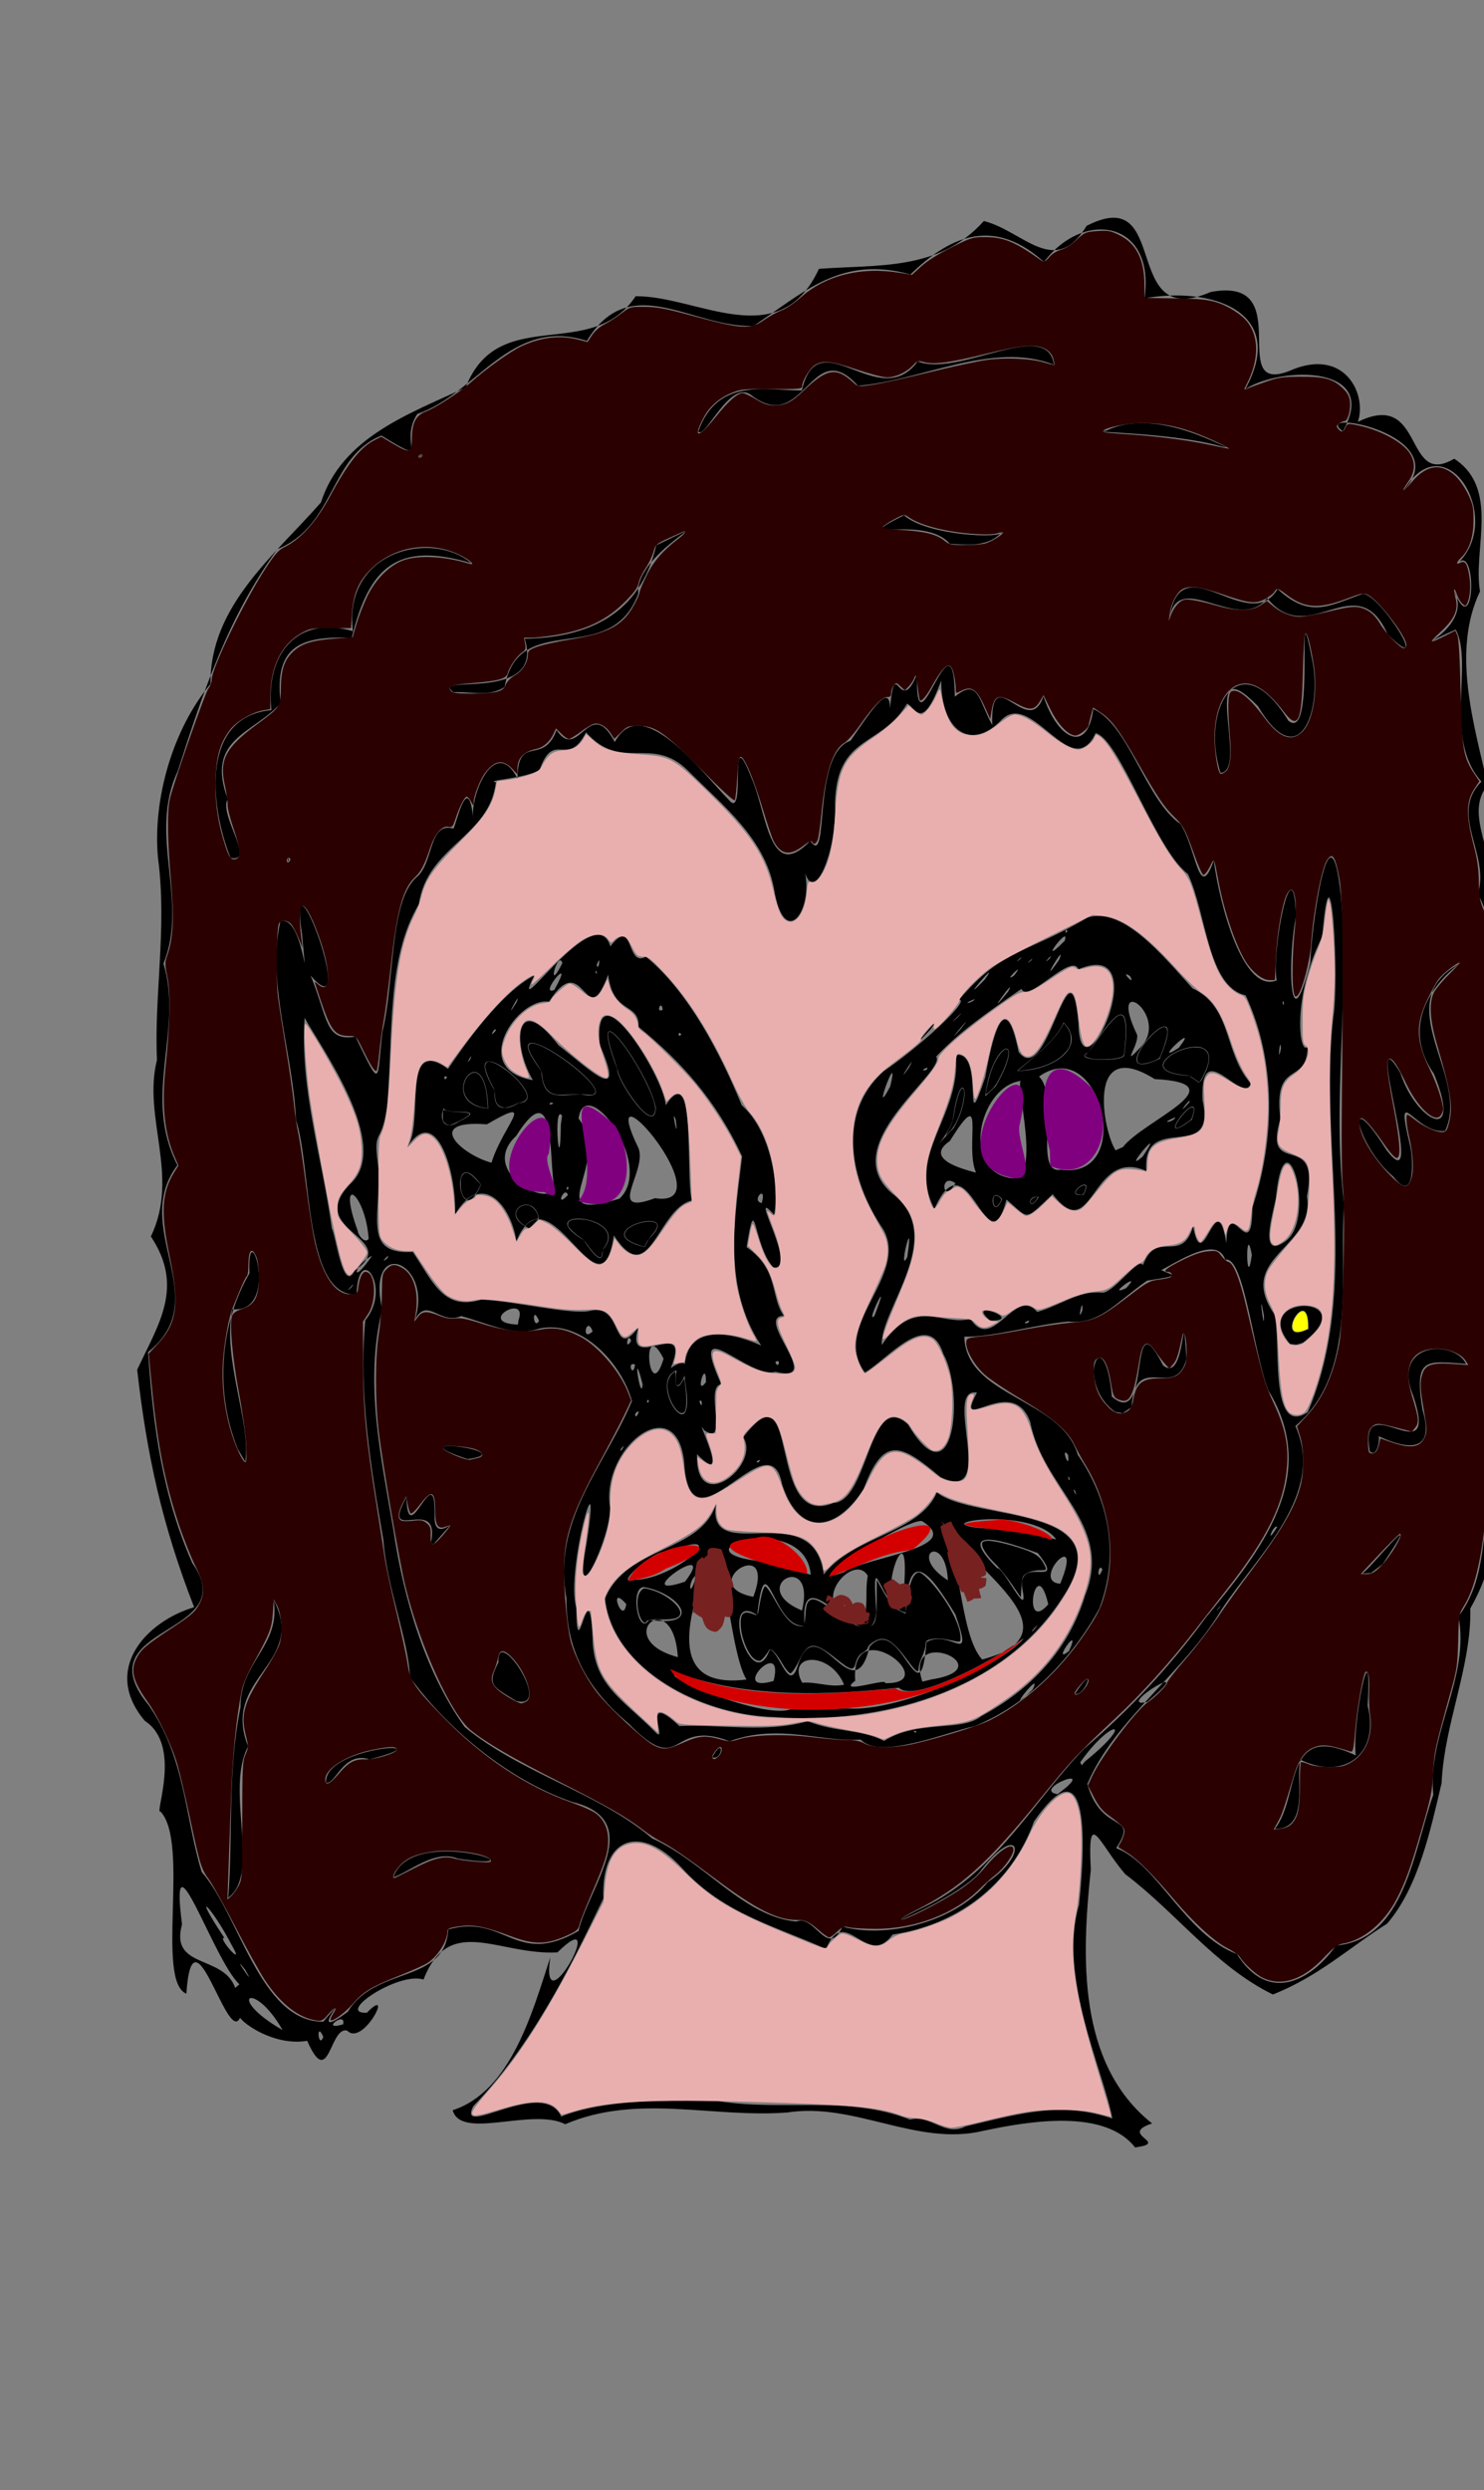 <?xml version="1.0" encoding="UTF-8" standalone="no"?>
<svg
   xmlns:dc="http://purl.org/dc/elements/1.1/"
   xmlns:cc="http://creativecommons.org/ns#"
   xmlns:rdf="http://www.w3.org/1999/02/22-rdf-syntax-ns#"
   xmlns:svg="http://www.w3.org/2000/svg"
   xmlns="http://www.w3.org/2000/svg"
   xmlns:sodipodi="http://sodipodi.sourceforge.net/DTD/sodipodi-0.dtd"
   xmlns:inkscape="http://www.inkscape.org/namespaces/inkscape"
   inkscape:version="1.0 (4035a4fb49, 2020-05-01)"
   sodipodi:docname="wurshe2.svg"
   viewBox="0 0 1080 1812"
   height="1812"
   width="1080"
   id="svg10"
   version="1.1">
  <rect x="0" y="0" width="1080" height="1812" fill="#808080" stroke="none"/>
  <defs
     id="defs14" />
  <sodipodi:namedview
     inkscape:current-layer="g18"
     inkscape:window-maximized="1"
     inkscape:window-y="-11"
     inkscape:window-x="-11"
     inkscape:cy="669.94314"
     inkscape:cx="615.49943"
     inkscape:zoom="0.78671483"
     showgrid="false"
     id="namedview12"
     inkscape:window-height="1826"
     inkscape:window-width="1080"
     inkscape:pageshadow="2"
     inkscape:pageopacity="0"
     guidetolerance="10"
     gridtolerance="10"
     objecttolerance="10"
     borderopacity="1"
     bordercolor="#666666"
     pagecolor="#ffffff" />
  <g
     id="g18"
     inkscape:label="Image"
     inkscape:groupmode="layer">
    <path
       d="m 826.076,1562.548 c -21.935,-28.118 -75.99,-19.463 -110.714,-12.026 -48.249,11.435 -93.565,-21.02 -142.281,-13.406 -55.182,4.144 -109.096,-13.912 -161.741,8.539 -24.136,-12.338 -75.91,11.832 -81.899,-10.191 42.118,-13.477 57.984,-71.045 71.024,-111.213 -7.867,53.896 44.386,-42.166 5.231,-3.633 -42.959,2.33 -78.71,-28.435 -97.471,19.762 -18.236,-5.904 -64.498,24.969 -41.284,24.202 20.533,-21.119 -2.709,24.95 -14.2,12.993 -12.863,-3.695 -13.146,43.965 -29.165,7.39 -27.68,4.779 -55.771,-19.223 -48.12,-18.884 -8.432,28.866 -35.08,-84.888 -39.828,-15.385 -22.517,-9.29 2.568,-109.813 -18.817,-132.553 -4.721,2.28 16.023,-48.078 -11.425,-65.997 -31.67,-37.555 1.377,-72.488 35.908,-82.667 C 118.17,1110.08 106.899,1059.254 99.832,996.653 115.493,963.165 134.212,936.447 109.807,899.698 c 21.239,-44.156 -6.199,-86.62 4.446,-128.492 -2.22,-46.382 7.475,-96.636 0.752,-146.691 -4.061,-43.106 10.86,-94.15 38.212,-126.849 -0.696,-56.596 46.374,-93.285 80.321,-132.026 15.372,-47.574 64.229,-64.457 105.317,-83.658 24.019,-61.496 91.288,-17.629 123.741,-66.436 44.974,-0.422 104.447,42.64 133.386,-19.91 42.832,-3.3 87.286,1.776 120.03,-34.816 28.769,7.233 51.61,41.675 74.769,3.526 62.122,-31.855 24.066,76.948 90.285,48.123 65.427,-12.216 8.194,79.673 60.639,56.033 38.023,-14.526 53.115,19.294 46.484,38.478 49.106,-24.028 33.123,48.689 70.119,26.791 33.328,21.686 13.525,65.958 18.788,96.497 -20.867,43.79 -4.288,96.906 5.576,140.95 -18.354,22.362 8.711,51.935 0.137,79.9 19.141,30.606 3.871,65.186 10.628,99.503 7.26,53.305 5.824,108.253 3.175,162.937 -7.745,39.783 -10.827,80.87 -4.891,121.159 -0.854,50.416 3.002,92.31 -21.67,135.628 0.882,42.296 -19.01,83.933 -20.896,127.035 -8.162,34.683 -17.087,76.177 -39.669,102.337 -27.605,17.441 -49.548,38.219 -83.107,51.545 -41.968,-20.518 -70.3,-59.488 -107.501,-87.571 -19.114,-22.239 -27.557,-50.125 -25.031,-3.31 -6.574,62.381 -10.281,141.253 44.605,184.714 -25.177,8.279 13.779,13.992 -12.376,17.451 z m -123.468,-15.289 c 40.672,-9.643 69.563,-18.289 106.928,-5.746 -6.393,-34.534 -39.745,-103.363 -24.273,-155.394 2.979,-28.978 11.706,-124.921 -32.812,-60.699 -17.112,47.799 -57.957,75.615 -102.812,82.199 -18.811,25.91 -34.741,-23.162 -48.485,10.575 -35.451,-16.334 -74.521,-25.193 -104.907,-59.024 -29.504,-32.087 -58.865,-23.634 -57.175,22.231 -25.512,53.338 -52.875,107.623 -94.705,151.219 -12.198,24.558 50.758,-21.692 64.054,7.429 30.825,-12.395 77.529,-12.235 114.195,-11.229 46.333,7.572 94.617,-4.338 139.672,13.483 14.903,-3.949 25.446,12.691 40.32,4.958 z M 235.31,1482.119 c -5.489,-12.589 -3.747,9.659 0,0 z m -29.659,-4.959 c -21.094,-37.174 -42.322,-24.436 0,0 z m 29.588,-6.097 c 26.215,-30.495 -15.994,17.992 17.909,-7.263 20.186,-33.51 70.883,-20.062 73.075,-59.849 41.559,-11.657 48.752,27.673 94.788,1.106 7.828,-33.062 49.411,-80.893 -4.702,-93.924 -50.49,-17.507 -94.408,-57.848 -117.924,-90.764 -1.131,-27.19 -16.995,-65.909 -19.376,-99.752 -9.132,-53.032 -18.054,-105.908 -13.2,-159.893 19.763,-23.85 -4.938,-57.901 -6.346,-18.857 -38.339,1.928 -32.462,-91.315 -44.057,-127.086 -1.969,-46.93 -21.511,-100.046 -11.38,-144.22 16.832,-6.54 20.632,64.214 15.747,9.056 -10.898,-71.828 42.273,72.158 6.258,30.208 12.728,30.729 10.242,48.344 32.654,44.459 19.333,40.207 15.435,32.194 19.624,-3.495 9.024,-36.888 5.049,-94.552 24.637,-112.299 12.808,-10.017 8.739,-40.546 26.779,-35.642 0.993,3.137 10.716,-45.534 14.664,-7.229 -2.36,-17.523 16.135,-60.824 32.233,-29.067 0.184,-33.147 18.647,-8.758 28.405,-35.343 15.868,24.068 24.045,-26.19 42.388,8.762 19.625,-37.178 64.187,22.99 82.92,41.985 13.57,16.693 -1.167,-61.355 16.39,-16.283 11.658,26.039 12.937,77.344 42.959,46.194 14.397,20.87 0.628,-63.325 29.274,-72.859 14.575,-21.028 28.662,-43.371 28.702,-23.469 4.014,-41.268 6.568,7.324 19.713,-24.92 -1.552,64.855 26.631,-52.308 27.53,16.342 17.172,-14.328 17.342,2.909 27.204,20.639 -1.531,-49.077 26.447,11.495 37.277,-20.981 10.419,31.68 32.026,42.391 36.261,9.328 25.812,11.239 38.227,66.36 63.484,83.657 11.734,18.076 13.187,57.804 24.191,26.522 4.315,32.354 21.36,97.078 45.806,87.267 -4.11,-20.59 11.837,-102.1 14.112,-46.852 -6.014,27.691 -5.782,98.079 10.355,33.928 0.844,-25.984 14.306,-124.726 22.356,-47.621 6.408,74.359 -6.862,149.085 2.257,223.49 -3.806,53.256 9.759,123.084 -35.488,161.282 22.288,49.712 -27.556,93.756 -53.755,133.628 -27.9,46.571 -78.067,80.115 -97.665,126.908 10.563,37.405 38.039,20.475 21.011,46.631 29.808,11.067 49.891,62.665 87.868,77.083 22.876,36.309 53.772,19.639 72.153,-6.25 50.091,-4.252 56.29,-68.541 70.764,-109.693 -4.345,-44.836 26.741,-84.753 18.383,-129.798 21.453,-28.559 15.927,-63.061 24.89,-94.545 -7.465,-41.153 0.947,-86.385 -4.238,-129.747 15.816,-51.511 8.278,-109.742 8.699,-163.11 -13.375,-45.571 7.249,-95.628 -15.207,-138.313 8.816,-29.228 -21.258,-57.84 2.523,-81.718 -28.095,-31.366 -5.484,-85.853 -18.732,-110.608 -49.354,22.027 15.962,0.984 -1.604,-28.967 15.885,40.771 17.323,-34.984 2.96,-19.105 34.613,-32.449 -8.556,-104.06 -39.364,-52.957 38.901,-40.843 -68.284,-60.54 -44.162,-43.31 27.911,-48.361 -44.74,-47.338 -70.926,-30.651 31.567,-57.36 -26.385,-74.742 -73.431,-65.978 8.257,-56.169 -43.845,-65.339 -73.12,-26.521 -34.966,-31.421 -66.193,-21.166 -97.182,9.109 -50.411,-13.94 -76.969,12.557 -114.092,37.388 -44.285,2.061 -89.756,-41.269 -121.402,10.944 -55.38,-17.729 -79.678,38.227 -123.348,53.169 -14.155,21.118 10.912,38.461 -26.112,15.741 -38.094,15.169 -33.428,65.473 -75.841,82.684 -36.054,49.943 -53.956,103.806 -72.436,161.485 -21.857,46.66 8.3,94.484 -10.416,139.966 14.844,48.214 -15.741,96.265 10.177,146.759 -34.702,46.06 27.682,97.152 -21.367,135.959 3.813,55.218 10.367,103.857 32.184,153.488 37.912,53.481 -80.158,44.481 -31.829,103.319 26.701,38.174 26.333,81.085 38.67,121.496 27.418,31.163 42.561,109.188 88.466,108.958 z m -69.146,-90.194 c 3.626,-45.382 -0.755,-91.109 8.943,-138.75 -0.333,-33.209 29.352,-44.182 24.154,-77.89 24.274,47.057 -38.65,56.086 -18.644,106.511 -17.071,32.424 9.68,92.222 -14.452,110.129 z m 120.217,-14.943 c 13.286,-39.248 115.733,-3.147 46.823,-13.522 -16.566,-6.947 -35.115,9.736 -46.823,13.522 z m 641.549,-35.227 c 18.737,-23.777 5.599,-78.913 58.812,-53.385 -2.926,-22.305 12.358,-98.705 8.641,-36.196 8.964,35.501 -17.324,54.709 -49.079,39.25 -3.27,15.354 6.714,50.663 -18.374,50.33 z m -690.549,-33.571 c -1.795,-26.776 91.087,-31.827 31.5,-16.994 -19.004,-6.111 -24.66,18.705 -31.5,16.994 z m 754,-152.168 c 4.014,-1.088 49.028,-57.52 14.941,-6.867 l -8.462,6.489 z M 173.048,1054.369 c -18.398,-45.729 -10.831,-94.821 8.508,-127.882 -2.049,-46.995 23.455,29.343 -12.491,26.183 -7.5,35.987 13.848,82.954 9.436,110.95 z m 823.869,1.668 c -9.22,-49.476 51.625,19.465 31.54,-40.52 -16.054,-39.113 30.027,-40.971 38.429,-23.149 -28.897,-1.872 -38.021,-5.574 -31.629,33.535 11.023,36.605 -18.87,25.302 -31.947,19.122 0.968,3.133 -1.318,15.941 -6.393,11.011 z m 17.145,-199.821 c -26.067,-21.527 -37.185,-70.233 -5.479,-20.1 32.08,43.528 -18.317,-104.22 10.553,-55.4 11.405,35.114 45.993,53.199 24.425,0.616 -29.975,-43.509 14.238,-77.106 18.602,-80.039 -52.644,28.467 8.187,82.152 -10.454,121.596 -21.923,2.832 -37.242,-38.405 -25.358,11.366 2.005,8.039 3.82,43.072 -12.288,21.96 z M 209.467,625.619 c 0.875,-4.507 0.875,4.507 0,0 z m -41.705,-1.431 c -15.443,-38.826 -21.23,-103.002 29.776,-107.435 -4.413,-40.63 18.365,-69.302 59.275,-57.526 -7.08,-58.826 57.691,-73.571 86.155,-49.459 -53.989,-16.086 -74.46,2.988 -86.966,54.271 -34.724,-1.025 -57.049,4.146 -51.72,47.603 -20.104,22.444 -55.079,25.837 -38.508,69.831 -7.02,10.543 20.867,46.835 1.988,42.715 z m 720.504,-61.819 c -14.883,-46.005 13.29,-96.501 49.389,-37.923 21.311,17.553 4.057,-112.867 17.749,-42.114 6.447,36.169 -10.399,81.528 -39.914,31.533 -44.204,-45.297 -5.98,47.126 -27.223,48.504 z M 330.009,503.663 c -18.2,-13.648 66.676,8.384 51.843,-38.889 45.33,-0.751 83.977,-17.063 95.755,-67.986 55.183,-26.471 -15.786,5.174 -13.108,35.153 -20.285,55.03 -86.795,10.617 -97.279,67.918 -10.629,7.383 -25.154,3.306 -37.21,3.804 z m 679.857,-42.17 c -22.585,-50.371 -57.393,11.628 -87.714,-26.329 -20.924,27.395 -66.362,-23.999 -71.388,16.954 7.143,-59.514 57.65,12.064 79.038,-23.5 23.73,21.856 37.61,12.037 62.119,3.441 13.108,0.642 50.976,62.396 17.945,29.434 z M 691.197,395.616 c -18.749,-21.626 -76.298,0.792 -33.286,-20.682 16.725,14.94 72.793,17.39 71.419,11.978 -9.517,11.169 -25.258,9.729 -38.133,8.704 z M 304.31,333.241 c 3.379,-4.057 4.728,-2.762 0,0 z m 585,-8.28 c -37.729,-10.691 -100.946,-10.076 -84.077,-11.624 37.841,-18.411 90.279,15.755 89.428,12.31 z M 508.178,314 c 13.919,-39.587 49.604,-29.847 75.376,-29.881 11.95,-52.318 56.11,17.35 84.307,-21.132 29.494,11.895 94.59,-32.184 99.139,2.454 -44.392,-17.662 -97.166,11.866 -142.627,15.229 -34.097,-37.892 -38.89,37.235 -78.053,6.556 -15.452,-10.919 -33.218,32.82 -38.141,26.774 z M 249.726,1472.976 c 2.357,-10.383 -17.699,5.266 0,0 z m -75.496,-29.111 c -19.003,-17.73 -51.408,-117.891 -41.744,-43.649 -9.143,32.677 30.133,21.828 38.664,46.242 z m 4.128,-10.676 c -11.969,-15.362 10.312,17.402 0,0 z m -9.515,-17.49 c -15.304,-29.508 -30.447,-42.893 -5.516,-5.58 -6.096,-1.457 15.943,23.463 5.516,5.58 z m 444.295,-13.793 c 31.145,8.533 81.25,-2.398 105.719,-32.362 30.977,-21.238 22.28,-43.535 -4.247,-9.445 -13.465,20.605 -97.133,54.132 -37.552,25.27 49.488,-26.216 75.882,-75.528 111.73,-112.767 32.899,-28.196 62.465,-59.583 88.928,-95.836 38.723,-47.197 84.047,-101.568 45.385,-164.998 -10.998,-27.778 -17.61,-98.361 -31.4,-95.149 -9.415,-27.943 -72.099,33.969 -53.686,1.632 6.346,10.619 31.819,8.398 -3.212,13.586 -24.288,17.204 -34.321,31.918 -57.51,29.792 -25.086,2.423 -55.342,11.529 -75.463,10.949 1.006,43.884 70.74,44.9 82.478,85.892 23.111,33.733 30.374,73.136 15.733,111.892 -19.498,35.932 -51.939,70.229 -91.084,85.759 -18.441,3.743 -68.456,24.892 -82.606,9.667 -28.611,2.086 -59.819,-11.895 -95.38,1.233 -44.44,-17.3 -33.515,28.03 -73.539,-12.926 -28.522,-23.981 -45.466,-51.838 -45.15,-90.897 -10.774,-56.792 27.588,-96.007 47.666,-143.732 -7.525,-27.183 -36.372,-59.279 -67.323,-52.783 -18.618,6.318 -37.918,-3.9 -56.959,-9.063 -15.589,6.768 -24.503,-14.161 -33.545,2.382 13.107,-42.642 -36.035,-60.774 -23.959,-7.302 -13.207,53.199 -0.84,107.342 8.119,160.449 7.453,50.205 23.124,103.317 51.861,143.434 40.785,33.698 97.86,47.945 136.39,81.033 38.683,17.436 66.484,56.907 104.986,60.567 13.409,-5.741 22.651,27.533 33.616,3.723 z m -94.828,-123.183 c 8.929,-16.578 7.882,2.502 0,0 z m -142.659,-41.042 c -17.219,-10.651 -21.451,-11.362 -12.937,-28.058 -1.417,-28.456 40.577,35.345 12.937,28.058 z m 406.659,-5.181 c 16.471,-24.955 7.47,2.035 0,0 z m -468.687,-109.666 c 7.462,-36.742 -37.89,2.765 -17.813,-33.403 0.888,41.073 21.518,-32.002 20.5,14.29 -0.418,22.869 25.043,-9.92 -0.827,19.883 z m 26.687,-61.148 c -55.712,-18.269 41.011,-5.42 0,0 z m 471.268,-34.378 c -29.971,-21.253 -7.97,-70.26 -2.36,-11.054 29.757,25.535 10.767,-75.188 37.21,-22.77 17.197,14.475 13.556,-55.316 17.065,-4.888 -7.903,31.276 -37.379,-6.464 -39.99,35.273 l -6.439,4.409 z m -42.01,278.216 c 32.505,-23.721 -19.522,-3.388 0,5e-4 z m 20.017,-23.792 c 38.171,-30.897 19.301,-31.799 -3.455,0.638 l 1.119,2.113 z m -146.16,-14.982 c 25.229,-15.745 56.171,-6.211 70.866,-18.095 35.934,-19.365 63.571,-48.356 75.496,-88.007 20.743,-52.002 -30.69,-76.961 -39.99,-125.885 -13.166,-36.683 -56.372,11.636 -38.788,-21.483 -25.9,-3.939 16.229,81.697 -26.605,61.526 -29.072,-24.731 -41.513,-30.144 -55.856,8.583 -18.394,29.068 -46.056,37.254 -59.371,-3.301 -9.107,-49.953 -67.196,54.765 -71.188,-15.646 -5.44,-54.427 -61.223,-11.19 -53.993,32.754 0.682,20.736 -28.025,82.737 -17.129,25.955 11.771,-75.976 -15.525,20.359 -7.493,46.636 0.438,48.382 9.394,-31.453 11.818,21.331 0.313,35.335 22.182,45.157 45.996,69.5 9.575,9.406 -12.033,-32.051 17.266,-4.676 29.924,-1.401 62.663,5.21 93.345,-3.501 20.751,8.233 37.728,5.411 55.624,14.307 z m -79.605,-17.385 c -51.612,-0.917 -117.72,-33.596 -123.51,-86.283 16.255,-38.543 68.874,-33.018 80.632,-68.118 -6.248,45.909 71.121,-7.641 78.536,50.691 21.954,-28.381 69.756,-30.05 82.332,-59.728 27.153,21.87 138.123,7.289 90.92,77.362 -43.63,67.857 -132.307,91.732 -208.911,86.076 z m 52.49,-6.279 c 41.248,3.19 118.091,-35.349 128.673,-51.085 -22.985,17.134 -80.067,47.27 -90.819,36.048 -50.938,5.468 -105.877,7.47 -155.071,-8.7 -36.181,-8.019 54.214,32.606 76.192,24.41 13.675,0.265 27.371,0.204 41.025,-0.673 z m -2.026,-17.217 c -10.167,-24.842 -42.419,-22.904 -30.465,-1.459 10.216,-0.873 20.305,3.618 30.465,1.459 z m 29.8,-1.129 c 43.539,0.89 -25.49,-53.326 -21.688,-1.744 -14.584,10.775 24.619,-2.584 21.688,1.744 z m -81.085,-1.629 c 8.4,-33.579 -34.019,10.167 0,0 z m -19.689,-1.018 c -15.332,-23.899 -17.606,-147.512 -35.602,-63.679 -10.436,34.703 -12.708,69.776 35.602,63.679 z m 134.782,-0.124 c 52.873,-8.209 -21.062,-40.655 -6.823,1.65 z m -97.006,-11.674 c 14.427,-40.562 39.994,37.562 51.781,-12.154 22.743,-25.588 36.793,56.414 41.374,-3.284 17.853,-10.238 34.81,19.462 21.069,-20.142 -16.993,-27.777 -34.601,-52.778 -36.175,-1.41 -18.468,-2.854 -24.803,-54.385 -21.446,-0.686 -3.761,42.447 -57.271,-47.57 -52.041,10.17 -23.023,3.344 -28.313,-63.714 -34.595,-7.519 -28.299,-19.335 -3.634,61.063 9.225,24.842 7.731,3.047 14.335,33.626 20.808,10.183 z m 133.724,-2.761 c 73.406,-19.61 -9.543,-66.619 -29.5,-101.036 14.046,28.496 13.678,83.985 29.5,101.036 z m -221.5,-1.732 c -3.394,-53.885 -49.667,-13.424 0,0 z m 261.944,-23.558 c -6.429,5.646 -4.779,7.26 0,0 z m -282.833,-3.577 c 39.36,5.894 23.457,-18.769 -3.341,-23.768 -10.901,-1.47 -4.959,36.406 3.341,23.768 z m 159.124,-32.049 c -10.975,-19.216 -49.479,28.096 -2.666,30.438 3.006,-9.736 0.626,-20.436 2.666,-30.438 z m 131.346,20.75 c -9.089,-39.376 -19.754,22.849 0,0 z m -179.224,4.5 c 10.73,-44.97 -41.428,-17.25 0,0 z m -127.897,-4.658 c -13.868,-15.981 -2.389,16.312 0,0 z m 92.468,-5.305 c 17.689,-46.968 -43.365,-8.488 0,0 z m 109.614,-5.905 c 5.391,-66.886 -23.215,21.116 0,0 z m 86.525,2.032 c -6.084,-29.039 33.011,0.231 10.931,-27.95 -9.046,-3.108 -66.383,-25.771 -29.5,11.022 4.293,-1.134 22.401,37.504 18.569,16.928 z m -237.543,-12.167 c -6.978,5.005 -5.032,20.05 0,0 z m -8.308,5.002 c 25.644,-33.453 -43.534,14.728 0,0 z m 273.048,1.5 c 17.955,-43.45 -22.355,-1.572 0,0 z m -309.799,-2.802 c 29.487,-0.116 75.388,-41.129 22.936,-19.835 -5.029,-4.683 -40.479,25.283 -22.936,19.835 z m 228.069,0.302 c -1.671,-35.586 -30.069,-19.009 0,0 z m -75.847,-5.8 c 17.629,-11.817 88.956,-17.477 56.979,-37.266 -10.577,-2.45 -94.745,50.99 -56.979,37.266 z m -23.963,1.8 c -4.09,-48.675 -105.906,-16.438 -33.897,-9.579 10.95,3.651 24.263,6.311 33.897,9.579 z M 768.65,1120.064 c -19.399,-26.533 -112.283,-9.243 -39.47,-7.399 13.146,-0.681 29.26,5.73 39.47,7.399 z m -101.611,139.951 c -3.96,-2.102 -0.934,2.253 0,0 z m 167.84,-21.545 c 41.544,-35.122 -25.766,5.238 0,0 z m -83.378,-9.1 c 8.494,-17.033 -24.358,24.658 0,0 z m 26.558,-28.073 c 9.775,-22.135 -14.13,11.525 0,0 z m 109.378,-31.427 c 3.248,-4.97 -5.689,6.314 0,0 z m -85.128,-27.846 c -3.301,-6.043 -4.452,11.265 0,0 z m 127.195,-30.904 c -2.321,-3.048 -9.56,15.405 0,0 z m -322.972,-17.5 c 25.875,-1.203 25.804,-83.073 54.25,-57.227 34,57.483 41.121,-23.875 25.772,-51.171 -10.816,-33.548 -40.035,3.494 -57.082,13.417 -25.252,-33.861 32.136,-70.045 13.527,-103.823 -24.094,-35.122 -34.508,-84.465 0.132,-115.4 23.583,-15.78 63.626,-51.592 54.922,-52.048 31.878,-37.483 48.399,-33.011 93.421,-59.7 25.794,-8.009 54.294,27.087 76.41,51.496 29.274,13.723 22.446,46.99 42.468,69.273 -6.151,16.528 -37.244,-36.571 -35.191,12.162 10.69,47.393 -44.235,6.747 -40.931,51.432 -40.662,-17.872 -38.242,55.719 -68.128,16.914 -21.429,20.259 -16.669,18.085 -33.59,3.928 -14.298,52.993 -27.622,-48.754 -52.501,6.747 -20.663,-39.735 19.806,-67.879 15.575,-111.969 21.776,-3.875 3.988,67.593 21.459,16.126 4.292,-24.488 13.91,-69.919 24.261,-18.407 21.255,28.263 37.306,-89.555 43.554,-20.795 0.988,61.806 57.956,-63.658 -0.002,-39.314 -5.233,-12.547 -36.813,25.329 -41.442,14.272 -26.556,18.286 -45.993,32.089 -62.078,49.232 7.637,11.501 -75.815,65.593 -30.529,100.897 38.194,31.39 -10.773,83.865 -9.068,109.025 23.943,-36.024 44.262,-13.242 64.551,-19.081 16.104,25.511 32.277,-24.287 48.544,-4.986 16.724,-4.688 29.964,-15.428 46.184,-14.106 8.564,2.268 27.748,-26.88 30.783,-19.885 9.811,-26.907 28.025,-1.1e-4 36.503,-28.258 7.08,38.783 16.873,-33.001 24.197,12.25 1.243,-39.025 18.747,19.162 18.932,-25.906 16.225,-48.531 17.818,-106.021 -4.915,-154.501 -27.73,-6.312 -28.265,-59.08 -41.983,-88.244 -23.768,-17.97 -49.504,-97.971 -67.162,-102.532 -17.649,37.485 -46.868,-33.06 -68.979,-9.124 -21.822,22.023 -43.349,7.971 -43.424,-29.144 -14.146,38.768 -18.843,18.909 -24.873,16.86 -18.959,32.088 -51.197,22.127 -52.441,72.564 1.646,35.819 -16.777,78.756 -23.08,45.131 9.581,30.538 -13.76,64.544 -21.396,16.318 -7.122,-36.393 -36.679,-59.496 -62.725,-85.53 -26.207,-25.744 -48.022,1.546 -73.967,-27.674 -13.375,26.594 -23.523,-2.155 -33.733,27.241 -10.327,6.579 -40.36,7.608 -31.922,9.101 -4.292,39.909 -50.052,46.308 -56.032,88.877 -23.666,39.222 -18.587,95.586 -23.035,146.48 -4.277,31.901 -11.324,13.247 -5.774,48.775 -0.738,36.644 -9.629,59.436 24.448,57.662 15.113,22.555 22.568,42.935 49.938,34.647 21.949,0.765 66.133,11.424 79.097,8.157 24.505,-5.978 15.451,37.083 34.951,12.42 -10.376,35.026 40.157,-11.154 23.726,29.267 25.002,-17.537 -0.603,34.139 4.23,1.706 -21.819,8.247 14.554,61.068 6.408,9.618 -6.801,-51.72 41.917,-33.929 55.136,-27.714 -28.31,-43.069 -19.226,-92.248 -13.83,-137.658 -19.178,-41.254 -44.634,-69.153 -75.282,-94.18 0.451,-18.464 -18.646,-8.439 -22.244,-38.116 -16.569,44.986 -17.245,-20.638 -43.043,19.737 -22.697,-3.631 -58.823,49.281 -11.712,57.104 -15.848,-26.848 -12.336,-65.837 18.541,-25.51 23.162,18.003 49.974,44.917 30.092,-0.244 -4.888,-58.808 46.308,22.131 48.082,43.974 22.578,-34.528 14.054,51.641 18.98,69.345 -25.28,5.924 -30.357,65.972 -56.795,25.346 -9.712,66.18 -46.948,-52.474 -70.917,4.141 -3.948,-26.628 -25.542,-51.375 -44.614,-19.393 1.31,-29.838 -13.533,-81.592 -34.651,-49.08 12.484,-17.535 -5.232,-82.007 29.518,-56.781 20.064,-29.618 42.212,-57.228 62.726,-67.997 -19.901,40.617 44.715,-57.947 55.401,-21.123 17.57,-22.804 11.174,15.882 25.864,7.465 30.965,25.239 54.437,70.811 69.753,108.059 21.713,19.185 27.549,60.328 23.559,79.727 -20.526,-23.134 18.738,41.039 -0.581,38.303 -15.092,-16.912 -12.501,-58.21 -19.421,-14.739 23.74,16.591 17.067,35.792 27.037,49.94 -22.379,0.679 30.974,50.182 -6.128,40.725 -19.197,5.941 -64.526,-46.461 -39.327,9.102 -12.817,1.402 6.236,46.548 -12.495,33.399 -8.62,-13.941 21.515,44.597 -5.15,17.5 -1.663,45.931 46.725,8.272 33.652,-12.346 42.417,-55.939 16.119,67.996 65.583,47.845 z M 720.56,960.882 c -19.155,-16.66 26.242,0.366 0,0 z m 61.872,124.062 c -3.643,-4.577 2.714,7.378 0,0 z m -4.46,-10.575 c -1.75,0.999 1.623,5.507 0,0 z m -224.662,-11.979 c -4.048,0.01 -2.558,4.079 0,0 z m 224.007,-3.757 c -6.016,-7.688 1.528,13.268 0,0 z m -323.236,-6.575 c -4.339,3.334 -2.482,5.871 0,0 z m 497.692,-24.518 c 38.558,-90.855 7.972,-191.862 18.497,-287.061 4.66,-26.178 -1.493,-139.468 -7.994,-58.859 -22.592,44.881 -16.55,87.485 -10.616,79.884 -0.659,29.371 -25.259,8.148 -19.846,52.622 -13.36,44.217 29.13,6.844 19.335,56.385 6.297,37.711 -52.325,43.868 -23.86,85.609 5.511,16.623 -4.484,90.582 24.483,71.42 z m -12.964,-49.639 c -31.12,-37.107 55.858,-36.33 9.282,-0.83 l -4.665,1.336 z m 13.453,-10.908 c 0.589,-35.736 -27.509,13.672 0,0 z m -487.317,59.93 c -4.779,0.748 -2.264,7.732 0,0 z m 45.564,-7.503 c -3.802,-2.004 1.576,7.579 0,0 z m -38.2,0.2 c -1.209,-3.656 -2.466,3.562 0,0 z m -4.618,-12.25 c -8.121,-31.977 -1.296,14.507 0,0 z m 46.093,-1.709 c 0.115,-18.417 -8.59,11.585 0,0 z m -30.841,-17.009 c -16.786,-32.97 -10.934,35.908 0,0 z m -20.801,4.267 c -6.39,-2.623 -1.299,10.611 0,0 z m 104.668,-2.298 c -5.575,-1.372 0.406,6.363 0,0 z m -107.5,-15 c -2.509,-7.748 -4.996,8.778 0,0 z m -28,-6.878 c -4.489,-12.259 -8.673,8.464 0,0 z m -54,-8 c 7.576,-20.639 -32.116,1.864 -0.36,3.071 z m 15,0.413 c -5.405,-12.75 -4.484,7.294 0,0 z m 356.591,-0.278 c -7.166,2.213 0.627,2.968 0,0 z m 170.928,-3.507 c -4.492,-25.46 0.509,16.103 0,0 z m -283.41,0.046 c 13.585,-35.027 -7.473,7.819 0,0 z m 151.273,-3.956 c 0.743,-12.472 -4.315,11.39 0,0 z m 31.868,-16.156 c 13.511,-14.439 -16.298,7.487 0,0 z m -563.75,-0.684 c 5.116,-7.152 -7.463,7.273 0,0 z m 2.25,-12.012 c 35.12,-24.388 -36.715,-28.077 -3.349,-62.956 31.281,-27.754 -21.555,-99.891 -33.03,-121.079 -3.512,51.861 12.735,101.321 19.846,153.486 2.638,3.455 8.019,47.812 16.532,30.549 z m 12.697,-10.852 c -13.512,6.391 -16.129,23.674 0,0 z m 640.305,-0.636 c -4.913,-26.583 -4.144,29.298 0,0 z m -250.772,1.54 c 5.434,-36.745 -7.378,14.404 0,0 z m -378.543,1.03 c 3.584,-5.953 -7.006,5.678 0,0 z m 156.797,-6.152 c 23.112,-25.697 -54.349,-31.885 -13.666,-7.077 0.314,0.397 14.47,23.259 13.666,7.077 z m 33.757,-8.117 c 27.939,-26.786 -48.933,-5.482 -3.189,5.987 z m 462.302,2.352 c 24.663,-15.226 0.824,-97.602 -5.879,-33.878 -0.114,6.513 -14.395,47.597 5.879,33.878 z M 268.307,901.369 c -2.368,-33.413 -23.674,-48.967 -7.833,-5.375 -0.232,1.89 4.998,9.621 7.833,5.375 z m 123.971,-14.845 c -4.197,-21.2 -31.431,-3.577 -7.018,7.322 z m 337.034,-14.069 c -10.864,-11.687 -7.35,17.767 0,0 z m -174.911,2.882 c 3.965,-14.565 -8.348,-1.38 0,0 z m 201.557,-4.402 c -9.763,-1.699 -7.031,12.302 0,0 z m -405.899,-8.944 c -24.065,-32.497 -16.222,37.384 0,0 z m 100.831,10.189 c 26.187,-24.687 -25.11,-92.535 -29.823,-58.3 25.628,33.215 -30.635,76.865 29.823,58.3 z m 25.745,-0.331 c 53.084,8.157 -46.138,-107.136 -11.841,-36.08 6.048,16.764 -24.559,49.695 11.841,36.08 z m -63.326,-2.305 c -2.44,-7.432 -9.815,10.554 0,0 z m -9.839,-5.19 c -4.256,-20.865 1.351,-84.176 -27.795,-37.85 -27.991,25.85 23.788,52.908 27.795,37.85 z m 384.914,5.127 c 9.798,-17.783 -17.203,1.892 0,0 z m -93.075,-8.502 c -11.81,-8.529 -9.524,16.706 0,0 z m -281.5,3.642 c -1.209,-3.656 -2.466,3.562 0,0 z m 319.198,-7.902 c 28.608,8.514 3.181,-74.437 10.837,-70.363 -30.343,3.043 -44.521,62.724 -10.837,70.363 z m -22.698,-3.476 c -8.593,-19.899 8.121,-66.647 -19.023,-23.007 -19.197,13.011 9.28,20.471 19.023,23.007 z m 61.5,-2.098 c 55.459,7.694 28.842,-99.701 -15.655,-67.798 15.234,14.835 -4.319,71.162 15.655,67.798 z m -414.107,-5.106 c 8.324,-27.241 34.304,-49.844 -3.393,-27.918 -46.105,-3.614 -18.938,21.891 3.393,27.918 z m 473.883,-4.418 c 18.517,-27.445 -16.974,14.439 0,0 z m -14.332,-7 c 14.765,-19.225 85.311,-46.211 23.087,-49.456 -50.675,-31.69 -37.449,38.47 -28.443,51.852 z m -408.205,-22.771 c -6.837,-9.894 -1.368,51.411 -0.888,6.248 z m 285.068,8.852 c 14.942,-26.2 4.778,-47.607 -0.815,-5.198 -5.672,14.645 -19.856,26.728 0.815,5.198 z m -202.285,-5.814 c -3.996,-11.67 2.295,19.22 0,0 z m 375.575,-0.267 c 10.345,-30.17 -32.083,24.266 0,0 z m -533.097,1.295 c 27.307,-13.435 -26.304,-0.06 -7.22,-15.195 -9.139,7.632 -6.779,24.808 7.22,15.195 z m 521,-2.898 c -13.149,5.353 -0.279,3.321 0,0 z m -378.052,-7.098 c -4.744,-25.607 -52.522,-92.852 -28.087,-28.162 -0.533,8.27 27.7,50.2 28.087,28.162 z m -121.948,0.75 c -1.75,-57.933 -40.17,-3.548 0,0 z m 22,-4.038 c 28.833,-1.319 -47.996,-61.515 -17.102,-8.651 -1.789,14.173 8.121,14.446 17.102,8.651 z m 488.19,-0.429 c 2.423,-5.872 -11.725,13.094 0,0 z m -462.748,0.511 c -3.598,-1.649 -3.876,2.845 0,0 z m 245.148,-12.223 c 7.628,-32.337 -15.111,28.753 0,0 z m -225.402,5.694 c 46.819,10.451 -71.935,-74.862 -28.605,-16.954 1.345,21.619 11.805,17.851 28.605,16.954 z m 302.174,-5.807 c 23.587,-41.255 -3.349,-33.254 -7.607,7.25 z m 149.451,-4.033 c 29.736,-51.46 -67.007,-6.978 -8.813,-3.565 l 7.128,4.836 z m -548.813,-2.844 c -3.471,-1.724 -1.65,4.669 0,0 z m 336.089,-6.511 c 8.357,-15.242 -11.729,16.552 0,0 z m 78.833,2.206 c 24.857,0.313 51.832,-17.012 33.827,-35.239 -6.234,14.921 -29.254,30.723 -33.827,35.239 z m -65.331,-2.32 c -7.166,2.213 0.627,2.968 0,0 z m 169.079,-6.507 c 26.752,-62.696 -48.742,22.91 0,0 z m -501.67,0.25 c 2.452,-7.098 -4.755,7.176 0,0 z m 475.857,-2.799 c 5.802,-46.937 -7.043,-30.618 -26.105,-2.103 -13.824,6.268 25.405,7.244 26.105,2.103 z m 11.646,-5.5 c 22.772,-23.176 -24.989,-56.827 -2.253,-9.376 1.385,7.536 -12.223,24.595 2.253,9.376 z m 28.138,0.077 c 16.78,-21.834 -22.151,14.59 0,0 z m 74.259,0.413 c -0.579,-10.318 -2.728,14.146 0,0 z m -254.903,-13.892 c 12.075,-16.792 -21.433,23.374 0,0 z m -181.497,3.701 c -2.555,-3.587 -2.555,3.587 0,0 z m 203.5,-4 c 13.653,-17.721 -15.982,17.87 0,0 z m -338.609,1.423 c 0.632,-4.778 -6.358,7.211 0,0 z m 336.172,-9.673 c 9.925,-10.259 -11.576,10.232 0,0 z m -320.85,-11.25 c 4.237,-10.716 -10.948,17.616 0,0 z m 106.287,5.582 c -0.999,-8.193 -5.525,3.076 0,0 z m 451.662,-6.332 c -1.75,0.999 1.623,5.507 0,0 z m -224.662,-1.4 c -11.41,4.653 -0.681,2.69 0,0 z m 24.298,-5.35 c 8.018,-14.259 -20.317,25.003 0,0 z m -330.211,-1.281 c 16.449,-29.322 -12.552,4.968 0,0 z m 313.358,-7.632 c 13.289,-18.812 -22.617,23.304 0,0 z m 35.225,-6.429 c 5.814,-12.987 4.596,-4.235 -4.209,5.343 z m 70.46,4.027 c -8.498,-5.661 4.651,8.656 0,0 z m -413.129,-9.574 c -3.379,-10.354 -12.263,24.478 0,0 z m 328.657,9.14 c 9.806,-12.488 -9.514,6.616 0,0 z m -303.974,-3.438 c -1.925,0.434 1.433,4.383 0,0 z m 336.826,-8.114 c 6.201,-15.209 -17.099,24.63 0,0 z m -334.679,0.301 c -4.126,4.873 0.198,7.931 0,0 z m 314.298,0.25 c 3.734,-4.566 -6.735,5.433 0,0 z m -8,-1 c 3.734,-4.566 -6.735,5.433 0,0 z m 21.411,-0.293 c 4.031,-6.166 -6.892,6.321 0,0 z m 10.961,-12.958 c 4.72,-13.66 -22,22.111 0,0 z m 2,-6.999 c -1.209,-3.656 -2.466,3.562 0,0 z"
       style="fill:#000000"
       id="path22" />
    <path
       d="m 733.99,856.456 c -57.115,-13.111 25.704,-115.433 8.313,-39.204 -4.467,11.865 16.832,46.288 -8.313,39.204 z"
       style="fill:#800080;stroke-width:0.899"
       id="path41" />
    <path
       d="m 764.101,837.379 c -7.992,-28.994 -10.393,-85.377 30.142,-46.008 20.35,29.711 1.796,71.063 -29.944,56.976 z"
       style="fill:#800080;stroke-width:0.899"
       id="path43" />
    <path
       d="m 396.038,867.389 c -64.417,0.731 15.16,-100.306 3.311,-27.88 -6.234,6.066 16.01,39.534 -3.311,27.88 z"
       style="fill:#800080;stroke-width:0.899"
       id="path45" />
    <path
       d="m 420.872,873.903 c 21.781,-24.014 -22.443,-99.695 26.852,-54.834 14.634,23.767 13.071,67.912 -26.852,54.834 z"
       style="fill:#800080;stroke-width:0.899"
       id="path47" />
    <path
       d="m 603.214,1147.347 c 10.988,-24.526 108.871,-59.048 60.564,-19.535 -21.246,1.333 -43.232,14.313 -60.564,19.535 z"
       style="fill:#d40000;stroke-width:0.899"
       id="path51" />
    <path
       d="m 765.205,1120.547 c -20.62,-8.785 -103.574,-9.992 -38.624,-14.68 10.559,-1.413 41.498,9.678 38.624,14.68 z"
       style="fill:#d40000;stroke-width:0.449"
       id="path53" />
    <path
       d="m 571.511,1243.333 c -28.008,-2.083 -75.856,-11.655 -83.716,-28.866 50.559,22.899 109.901,19.087 163.935,14.117 14.867,10.61 68.253,-18.869 93.385,-35.881 -46.862,40.428 -112.839,54.808 -173.604,50.63 z"
       style="fill:#d40000;stroke-width:0.449"
       id="path55" />
    <path
       d="m 587.241,1145.148 c -19.582,-3.607 -89.259,-21.245 -36.851,-26.171 15.557,-5.527 39.139,16.704 36.851,26.171 z"
       style="fill:#d40000;stroke-width:0.449"
       id="path57" />
    <path
       d="m 456.913,1150.24 c 15.403,-32.297 90.135,-33.286 27.414,-8.735 -8.118,5.505 -18.19,7.549 -27.414,8.735 z"
       style="fill:#d40000;stroke-width:0.449"
       id="path59" />
    <path
       id="path75"
       d="m 688.286,826.304 c -0.002,-0.143 1.131,-2.434 2.518,-5.091 2.337,-4.475 2.601,-5.298 3.593,-11.199 1.74,-10.352 4.304,-18.054 6.011,-18.054 2.026,0 1.47,8.316 -1.075,16.088 -2.287,6.982 -4.808,11.737 -8.15,15.371 -1.591,1.73 -2.895,3.029 -2.897,2.885 z"
       style="fill:#000000;stroke-width:0.449" />
    <path
       id="path77"
       d="m 717.494,796.193 c 0.003,-3.217 2.707,-14.171 4.747,-19.23 2.914,-7.227 7.616,-13.541 10.083,-13.541 3.353,0 1.286,9.158 -4.64,20.558 -2.862,5.505 -3.62,6.582 -6.709,9.528 -1.916,1.827 -3.483,3.035 -3.482,2.684 z"
       style="fill:#000000;stroke-width:0.449" />
    <path
       id="path79"
       d="m 741.312,778.574 c 0.371,-0.342 4.213,-3.565 8.539,-7.162 11.82,-9.831 19.101,-17.557 22.915,-24.315 l 1.468,-2.601 1.282,1.487 c 0.705,0.818 1.842,2.599 2.526,3.959 1.049,2.085 1.244,3.034 1.244,6.067 0,4.692 -1.119,7.038 -5.363,11.251 -6.293,6.246 -17.334,10.515 -30.14,11.656 -2.692,0.24 -3.049,0.191 -2.472,-0.341 z"
       style="fill:#000000;stroke-width:0.449" />
    <path
       id="path81"
       d="m 796.589,770.594 c -3.941,-0.482 -7.19,-1.596 -7.19,-2.465 0,-0.336 0.62,-0.977 1.377,-1.423 0.823,-0.485 3.525,-3.883 6.719,-8.452 8.813,-12.603 13.853,-18.36 17.049,-19.474 4.276,-1.49 5.666,6.291 4.073,22.79 -0.618,6.401 -0.636,6.469 -1.949,7.267 -2.633,1.601 -13.546,2.556 -20.079,1.757 z"
       style="fill:#000000;stroke-width:0.449" />
    <path
       id="path83"
       d="m 829.395,773.897 c -4.515,-1.613 -0.052,-11.798 9.171,-20.93 3.299,-3.266 7.005,-5.711 8.667,-5.718 1.356,-0.006 2.385,1.637 2.384,3.803 -10e-4,2.363 -1.753,8.756 -3.943,14.393 -1.745,4.49 -1.749,4.495 -4.181,5.693 -4.301,2.117 -10.157,3.452 -12.097,2.759 z"
       style="fill:#000000;stroke-width:0.449" />
    <path
       id="path85"
       d="m 868.988,784.934 c -3.09,-2.177 -3.489,-2.329 -7.079,-2.693 -14.495,-1.469 -18.977,-6.132 -12.012,-12.497 4.704,-4.299 13.583,-7.699 19.936,-7.635 5.005,0.051 7.456,1.212 9.017,4.274 1.656,3.247 0.867,7.92 -2.535,15.016 -1.935,4.037 -3.097,5.842 -3.759,5.842 -0.161,0 -1.766,-1.038 -3.567,-2.307 z"
       style="fill:#000000;stroke-width:0.449" />
    <path
       id="path87"
       d="m 855.617,820.256 c -0.897,-2.337 7.91,-13.553 11.313,-14.407 2.183,-0.548 2.434,1.237 0.899,6.391 -0.622,2.09 -0.989,2.512 -3.943,4.545 -5.33,3.668 -7.796,4.703 -8.269,3.47 z"
       style="fill:#000000;stroke-width:0.449" />
    <path
       id="path89"
       d="m 784.164,869.036 c -0.531,-0.214 -1.095,-0.6 -1.254,-0.857 -0.541,-0.875 1.139,-3.237 3.255,-4.58 3.822,-2.425 5.092,-1.011 3.065,3.415 -1.044,2.281 -1.243,2.467 -2.616,2.44 -0.817,-0.016 -1.92,-0.204 -2.451,-0.418 z"
       style="fill:#000000;stroke-width:0.449" />
    <path
       id="path91"
       d="m 749.986,875.029 c -0.485,-1.265 0.884,-3.029 2.895,-3.73 1.033,-0.36 2.01,-0.522 2.172,-0.361 0.402,0.402 -1.459,3.332 -2.642,4.161 -1.253,0.877 -2.069,0.854 -2.424,-0.071 z"
       style="fill:#000000;stroke-width:0.449" />
    <path
       id="path93"
       d="m 723.586,877.022 c -0.798,-1.139 -0.94,-4.904 -0.234,-6.221 0.671,-1.254 2.435,-1.076 4.103,0.414 1.383,1.236 1.414,1.338 0.827,2.756 -0.776,1.873 -2.596,4.05 -3.387,4.05 -0.335,0 -0.923,-0.449 -1.308,-0.999 z"
       style="fill:#000000;stroke-width:0.449" />
    <path
       id="path95"
       d="m 402.478,795.836 c -4.542,-1.624 -7.283,-6.205 -7.943,-13.274 -0.266,-2.853 -0.499,-3.367 -3.652,-8.059 -6.188,-9.21 -7.685,-13.715 -4.987,-15.001 6.855,-3.269 44.977,24.173 47.379,34.105 0.216,0.894 0.037,1.449 -0.706,2.193 -0.939,0.939 -1.245,0.978 -5.319,0.693 -2.378,-0.167 -4.627,-0.318 -4.998,-0.336 -0.371,-0.018 -4.415,0.101 -8.988,0.265 -7.582,0.272 -8.532,0.22 -10.786,-0.586 z"
       style="fill:#000000;stroke-width:0.449" />
    <path
       id="path97"
       d="m 470.327,810.273 c -6.796,-4.748 -18.813,-22.841 -20.82,-31.346 -0.35,-1.483 -1.582,-5.427 -2.737,-8.763 -3.349,-9.67 -4.827,-16.513 -4.021,-18.614 1.848,-4.815 16.575,14.34 26.673,34.693 5.861,11.813 8.186,19.007 7.251,22.437 -1.021,3.744 -2.673,4.159 -6.346,1.593 z"
       style="fill:#000000;stroke-width:0.449" />
    <path
       id="path99"
       d="m 464.724,905.838 c -8.498,-2.827 -11.726,-6.265 -9.316,-9.92 4.037,-6.121 21.561,-9.715 22.824,-4.681 0.402,1.602 -1.113,4.515 -4.019,7.726 -1.322,1.46 -3.041,3.919 -3.82,5.462 -0.779,1.544 -1.465,2.796 -1.523,2.782 -0.058,-0.014 -1.924,-0.63 -4.147,-1.369 z"
       style="fill:#000000;stroke-width:0.449" />
    <path
       id="path101"
       d="m 432.875,912.443 c -1.336,-1.336 -3.658,-4.191 -5.16,-6.343 -2.231,-3.197 -3.351,-4.325 -6.117,-6.16 -1.863,-1.235 -4.51,-3.46 -5.884,-4.943 -2.194,-2.37 -2.481,-2.893 -2.361,-4.309 0.11,-1.299 0.442,-1.79 1.709,-2.532 2.346,-1.373 9.74,-1.3 14.37,0.142 12.665,3.946 16.385,11.157 10.117,19.61 -0.592,0.798 -1.107,2.315 -1.263,3.718 -0.324,2.911 -0.52,3.247 -1.893,3.247 -0.716,0 -1.916,-0.829 -3.517,-2.429 z"
       style="fill:#000000;stroke-width:0.449" />
    <path
       id="path103"
       d="m 379.857,890.366 c -2.485,-1.898 -4.343,-4.89 -4.341,-6.991 0.005,-4.233 4.895,-7.475 9.432,-6.253 3.034,0.817 6.319,4.913 6.818,8.501 0.135,0.969 -0.089,1.141 -2.096,1.602 -2.756,0.633 -3.863,1.217 -6.046,3.189 l -1.697,1.533 z"
       style="fill:#000000;stroke-width:0.449" />
    <path
       id="path105"
       d="m 337.99,871.463 c -1.798,-1.94 -2.696,-5.293 -2.697,-10.07 -3.9e-4,-3.691 0.141,-4.498 1.048,-5.955 2.109,-3.391 5.071,-2.542 10.219,2.931 l 3.342,3.553 -1.827,3.513 c -1.427,2.743 -2.141,3.638 -3.26,4.086 -0.788,0.315 -2.278,1.144 -3.311,1.841 -1.033,0.697 -2.003,1.267 -2.156,1.267 -0.153,0 -0.763,-0.524 -1.357,-1.165 z"
       style="fill:#000000;stroke-width:0.449" />
    <path
       id="path107"
       d="m 325.804,818.391 c -0.522,-0.103 -1.533,-0.797 -2.247,-1.542 -1.219,-1.273 -1.298,-1.584 -1.298,-5.108 0,-2.064 0.133,-3.884 0.294,-4.046 0.162,-0.162 1.232,0.024 2.377,0.413 1.247,0.424 4.878,0.86 9.052,1.087 7.479,0.408 8.666,0.789 7.133,2.288 -2.103,2.057 -12.845,7.492 -14.139,7.154 -0.124,-0.032 -0.652,-0.143 -1.174,-0.245 z"
       style="fill:#000000;stroke-width:0.449" />
    <path
       id="path109"
       d="m 351.475,805.858 c -10.401,-2.064 -16.005,-9.546 -13.49,-18.013 0.846,-2.85 2.298,-5.015 4.238,-6.323 4.911,-3.31 9.501,1.527 11.482,12.1 0.748,3.99 1.547,12.973 1.148,12.902 -0.13,-0.023 -1.651,-0.323 -3.379,-0.666 z"
       style="fill:#000000;stroke-width:0.449" />
    <path
       id="path111"
       d="m 364.953,805.441 c -3.32,-1.175 -4.712,-3.855 -4.716,-9.088 -0.002,-2.497 -0.246,-3.253 -2.262,-7.027 -2.815,-5.269 -4.931,-10.989 -4.931,-13.333 0,-1.981 1.198,-3.582 2.68,-3.582 4.796,0 17.034,8.568 23.069,16.152 4.662,5.858 5.892,9.772 3.745,11.919 -0.943,0.943 -3.641,2.029 -5.057,2.036 -0.278,0.001 -1.391,0.498 -2.474,1.103 -1.772,0.991 -6.601,2.525 -7.788,2.475 -0.257,-0.011 -1.276,-0.306 -2.265,-0.656 z"
       style="fill:#000000;stroke-width:0.449" />
    <path
       id="path113"
       d="m 942.528,968.866 c -2.323,-0.992 -2.601,-4.689 -0.661,-8.784 1.455,-3.072 4.471,-6.067 6.107,-6.067 2.269,0 3.818,3.921 3.838,9.715 l 0.011,3.198 -2.359,0.982 c -2.783,1.158 -5.566,1.542 -6.936,0.956 z"
       style="fill:#ffff00;stroke-width:0.449" />
    <path
       id="path127"
       d="m 569.528,1210.793 c -4.584,-8.012 -9.102,-12.536 -9.987,-9.999 -0.321,0.921 -1.887,3.188 -3.478,5.039 -2.546,2.96 -3.277,3.19 -6.084,1.911 -4.474,-2.038 -9.888,-13.703 -10.744,-23.147 -0.983,-10.835 1.551,-13.274 10.062,-9.685 1.739,0.733 2.297,-0.021 2.937,-3.968 1.833,-11.311 3.53,-17.044 4.909,-16.586 0.796,0.264 3.341,3.866 5.656,8.003 8.829,15.785 13.791,20.869 20.368,20.869 2.128,0 2.529,-1.129 2.993,-8.416 0.395,-6.202 1.137,-8.856 2.822,-10.087 3.228,-2.36 6.62,-0.797 21.531,9.923 11.138,8.007 13.312,9.087 18.426,9.147 7.947,0.094 9.048,-2.358 9.101,-20.269 l 0.042,-13.982 3.598,6.525 c 5.648,10.242 8.664,13.935 13.158,16.113 l 4.172,2.022 1.575,-11.69 c 1.497,-11.115 4.009,-17.162 7.63,-18.368 2.593,-0.864 12.091,9.049 19.596,20.451 7.139,10.847 11.24,20.801 11.24,27.284 0,2.837 -0.358,3.03 -4.131,2.23 -9.351,-1.984 -12.468,-2.252 -16.771,-1.445 -3.84,0.72 -4.526,1.365 -4.563,4.286 -0.024,1.891 -1.148,5.726 -2.499,8.522 -1.351,2.796 -2.475,6.372 -2.499,7.944 -0.068,4.477 -1.649,3.465 -7.949,-5.085 -11.327,-15.373 -17.081,-18.555 -24.825,-13.732 -2.272,1.415 -4.135,3.296 -4.139,4.18 -0.004,0.884 -1.686,2.562 -3.737,3.729 -2.545,1.448 -4.161,3.728 -5.092,7.186 -1.725,6.407 -3.267,6.096 -14.602,-2.936 -15.918,-12.685 -20.08,-12.345 -27.088,2.209 -2.272,4.719 -4.947,8.58 -5.944,8.58 -0.997,0 -3.553,-3.041 -5.679,-6.758 z"
       style="fill:#000000;stroke-width:1.271" />
    <path
       id="path129"
       d="m 736.356,1152.725 c -3.6,-5.243 -8.927,-11.821 -11.838,-14.618 -6.692,-6.428 -10.692,-12.817 -9.679,-15.457 1.079,-2.811 10.387,-1.63 26.219,3.326 11.914,3.729 15.663,6.19 18.844,12.366 2.05,3.981 1.894,4.215 -2.829,4.215 -6.533,0 -12.199,2.43 -12.891,5.529 -0.336,1.503 -0.761,5.307 -0.946,8.453 l -0.335,5.72 z"
       style="fill:#000000;stroke-width:1.271" />
    <path
       id="path131"
       d="m 465.734,1176.281 c -2.549,-6.1 -2.363,-15.01 0.383,-18.369 2.149,-2.629 2.442,-2.655 8.69,-0.789 11.02,3.292 21.963,12.865 20.139,17.618 -1.11,2.892 -5.01,3.842 -14.765,3.597 -4.674,-0.118 -8.855,0.363 -9.291,1.069 -1.483,2.399 -3.311,1.292 -5.156,-3.126 z"
       style="fill:#000000;stroke-width:1.271" />
    <path
       id="path133"
       d="m 492.385,1025.939 c -4.737,-5.244 -7.821,-15.426 -6.319,-20.867 0.787,-2.85 2.681,-5.607 4.535,-6.599 1.099,-0.588 1.168,-0.32 1.063,4.098 -0.161,6.781 1.821,7.935 4.864,2.832 l 1.47,-2.464 0.749,5.626 c 0.977,7.339 0.944,15.861 -0.07,17.875 -1.303,2.59 -3.671,2.401 -6.292,-0.5 z"
       style="fill:#000000;stroke-width:0.636" />
    <path
       d="m 689.479,1129.631 c 0.602,5.526 2.641,10.752 4.541,15.935 1.256,2.68 2.08,5.579 3.485,8.183 2.654,-0.983 5.581,-1.419 7.962,-2.948 0.6,-0.385 3.9e-4,-1.427 -0.043,-2.138 -0.323,-5.259 -1.759,-10.448 -2.851,-15.582 -1.591,-5.81 -3.566,-11.585 -6.356,-16.942 -1.601,-2.788 -0.926,-1.526 -2.07,-3.762 -0.685,-1.27 -0.722,-2.776 -1.372,-4.056 -0.219,-0.431 -0.313,-1.347 -0.78,-1.222 -2.69,0.718 -5.068,2.306 -7.602,3.459 0.87,4.456 3.059,8.622 5.825,12.199 0.727,0.941 1.547,1.807 2.321,2.711 3.598,3.901 7.734,7.306 11.177,11.359 0.541,0.637 1.009,1.332 1.514,1.998 1.329,2.129 3.194,4.245 3.666,6.791 0.01,0.054 0.34,2.112 0.611,2.058 2.8,-0.558 5.711,-1.19 8.12,-2.722 0.603,-0.384 -0.352,-1.389 -0.603,-2.058 -0.691,-1.837 -1.89,-3.939 -2.778,-5.619 -2.863,-4.64 -5.724,-9.331 -9.368,-13.414 -1.575,-1.765 -2.036,-2.098 -3.669,-3.537 -2.699,-2.139 -4.392,-3.596 -8.889,-0.477 -1.526,1.059 -0.057,8.832 0.158,10.321 1.763,8.272 3.627,16.532 5.752,24.72 1.634,4.637 1.37,4.924 9.683,0.511 0.693,-0.368 0.007,-1.569 -0.039,-2.352 -0.146,-2.511 -0.438,-4.335 -0.77,-6.864 -0.211,-1.218 -0.409,-2.439 -0.633,-3.655 -0.219,-1.193 -0.707,-4.07 -1.267,-5.379 -0.079,-0.184 -0.265,-0.44 -0.458,-0.388 -2.812,0.765 -6.006,0.962 -8.293,2.768 -0.892,0.704 0.347,2.245 0.521,3.368 1.011,5.469 2.652,10.794 4.566,16.008 0.51,1.389 1.022,2.779 1.634,4.126 0.374,0.823 0.446,2.611 1.318,2.372 3.198,-0.88 5.701,-3.392 8.551,-5.088 -0.646,-4.686 -2.128,-9.163 -3.685,-13.606 -0.297,-0.849 -0.438,-1.772 -0.901,-2.543 -0.123,-0.204 -0.015,0.556 -0.218,0.682 -1.964,1.225 -4.082,2.183 -6.124,3.274 1.306,2.113 1.207,2.118 3.104,4.274 3.194,3.632 6.118,5.514 11.449,1.972 1.123,-0.746 0.725,-2.597 1.088,-3.895 0.035,-0.64 0.069,-1.281 0.104,-1.921 0.016,-0.649 -9.165,-0.875 -9.181,-0.226 v 0 c -3.8e-4,0.553 -7.7e-4,1.106 -0.001,1.659 2.497,-1.918 0.239,-0.455 6.793,-0.904 0.116,-0.01 -0.234,-0.071 -0.312,-0.158 -0.576,-0.643 -1.076,-1.351 -1.631,-2.013 -2.658,-3.167 -1.91,-2.275 -5.099,-5.366 -2.948,0.456 -6.12,0.151 -8.843,1.367 -0.933,0.416 -0.752,1.932 -0.826,2.95 -0.085,1.161 0.135,2.331 0.358,3.473 0.896,4.587 2.781,8.936 4.51,13.247 3.362,0.073 6.811,0.981 10.086,0.219 0.815,-0.19 -0.161,-1.669 -0.331,-2.488 -1.418,-6.858 -4.068,-13.427 -6.768,-19.858 -2.53,-5.294 -0.743,-3.793 -10.419,-2.887 -0.307,0.029 -0.294,0.561 -0.317,0.868 -0.103,1.409 0.348,4.417 0.527,5.566 0.19,1.223 0.432,2.438 0.648,3.656 0.393,1.769 1.011,4.612 1.463,6.438 0.173,0.7 -0.144,1.923 0.557,2.09 9.38,2.239 9.002,2.213 8.92,-2.714 -0.102,-1.077 -0.165,-2.158 -0.305,-3.23 -0.981,-7.511 -3.225,-14.743 -5.269,-22.012 -0.376,-1.159 -0.725,-2.328 -1.129,-3.478 -0.241,-0.686 -0.096,-1.869 -0.806,-2.028 -0.625,-0.139 -0.424,1.434 -1.038,1.617 -5.878,1.753 -7.816,-1.277 -5.601,1.557 4.113,5.151 7.454,10.843 11.5,16.045 1.107,1.384 2.126,2.84 3.296,4.17 2.105,2.391 10.129,1.294 8.842,-1.607 -0.157,-1.194 -0.21,-2.431 -0.517,-3.6 -0.666,-2.529 -1.887,-4.81 -3.3,-6.995 -0.636,-0.907 -1.231,-1.843 -1.907,-2.72 -3.258,-4.226 -7.41,-7.634 -11.122,-11.434 -1.454,-1.532 -2.407,-2.43 -3.642,-4.136 -1.362,-1.88 -2.387,-3.986 -3.695,-5.895 -0.134,-0.196 -0.332,-0.34 -0.498,-0.51 -2.595,0.831 -5.109,1.984 -7.786,2.492 -0.345,0.066 -0.329,-0.623 -0.524,-0.915 -0.045,-0.068 0.055,0.155 0.071,0.235 0.066,0.34 0.116,0.683 0.174,1.024 0.341,2.025 0.12,0.903 0.64,3.164 2.059,6.741 4.732,13.288 6.59,20.095 1.169,4.008 2.454,7.973 3.632,11.977 0.25,0.85 0.467,1.709 0.733,2.554 0.144,0.455 0.019,1.349 0.496,1.342 2.724,-0.035 5.361,-0.969 8.042,-1.453 0.13,0.276 0.142,0.651 0.391,0.827 0.176,0.124 -0.084,-0.422 -0.117,-0.634 -0.058,-0.366 -0.096,-0.735 -0.155,-1.101 -0.268,-1.633 -0.334,-1.941 -0.844,-3.642 -0.236,-0.785 -0.505,-1.56 -0.758,-2.34 -1.737,-5.212 -3.57,-10.396 -5.431,-15.562 -0.166,-0.599 -8.642,1.749 -8.476,2.348 z"
       id="path137"
       style="fill:#782121" />
    <path
       d="m 508.177,1148.803 c -0.743,3.02 -1.346,6.079 -1.873,9.144 -0.142,0.823 -0.376,1.643 -0.374,2.478 4e-4,0.145 0.236,0.205 0.381,0.208 2.872,0.06 5.744,-0.013 8.617,-0.019 1.568,-6.54 2.595,-13.24 2.699,-19.976 0.017,-1.13 0.961,-3.4 -0.169,-3.386 -1.581,0.02 -2.186,2.287 -3.279,3.43 -2.335,0.117 -5.286,-1.235 -7.004,0.35 -1.813,1.672 -0.937,4.846 -1.279,7.289 -0.529,3.777 -1.365,11.945 -1.31,15.938 0.021,1.477 -0.908,4.194 0.555,4.397 3.622,0.502 7.061,-1.902 10.592,-2.853 1.527,-6.03 2.635,-12.151 3.769,-18.263 0.234,-1.262 1.538,-2.802 0.711,-3.784 -0.649,-0.771 -1.006,1.973 -1.957,2.304 -1.975,0.687 -4.166,0.368 -6.249,0.552 -0.132,1.952 -0.314,3.9 -0.396,5.855 -0.025,0.61 -0.4,9.527 0.193,11.273 0.134,0.394 0.444,-0.796 0.841,-0.92 2.589,-0.811 5.868,-0.067 7.932,-1.828 1.246,-1.063 -0.02,-3.276 -0.029,-4.914 -0.059,-5.043 -0.588,-10.09 -0.434,-15.137 0.023,-0.755 0.076,-1.514 0.214,-2.257 0.221,-1.185 0.229,-1.084 0.463,-0.722 -1.309,2.449 -5.99,1.248 -6.337,-1.421 -0.121,-0.931 -0.402,-2.315 0.41,-2.786 5.117,-2.969 5.175,-2.391 6.98,-0.219 -0.61,-0.864 0.785,1.046 0.099,1.545 -6.241,4.536 -8.044,0.642 -5.805,4.758 0.45,0.827 0.88,1.664 1.32,2.496 1.69,3.287 3.436,6.547 5.085,9.854 0.422,0.847 1.626,3.542 2.311,4.547 0.127,0.186 0.348,0.286 0.521,0.429 2.7,-1.052 5.783,-1.418 8.101,-3.157 0.693,-0.519 -0.274,-1.712 -0.489,-2.551 -1.552,-6.055 -4.256,-11.759 -6.536,-17.559 -0.395,-1.135 -0.783,-2.273 -1.185,-3.406 -1.612,-4.54 -1.942,-5.593 -9.108,0.365 -0.758,0.63 0.237,1.958 0.374,2.934 0.241,1.726 0.507,3.448 0.76,5.172 1.873,11.562 3.815,23.113 6.13,34.596 2.334,2.137 1.493,1.554 8.482,-1.366 0.528,-0.221 0.12,-1.142 0.088,-1.713 -0.216,-3.87 -1.023,-7.746 -1.661,-11.56 -1.437,-6.447 -0.95,-13.013 -11.405,-5.836 -1.353,0.929 -0.803,3.184 -1.101,4.798 -0.414,2.247 -0.689,4.517 -1.034,6.776 -1.118,7.984 -1.01,6.45 -1.689,14.004 -0.096,1.065 -1.296,3.059 -0.235,3.2 1.243,0.165 1.241,-2.383 2.376,-2.916 5.886,-2.762 5.289,3.135 4.135,-4.734 -0.752,-3.345 -1.377,-6.863 -2.707,-10.056 -0.483,-1.16 -0.996,-2.354 -1.827,-3.296 -3.536,-4.01 -5.689,-3.372 -10.872,0.205 -1.034,0.714 -0.989,2.311 -1.484,3.466 -1.019,5.237 -1.225,6.449 7.944,6.143 0.307,-0.01 1.558,-3.696 1.698,-4.211 0.029,-0.107 -0.017,-0.222 -0.026,-0.332 -2.763,-0.071 -5.547,-0.565 -8.288,-0.211 -0.484,0.062 -0.427,0.883 -0.558,1.353 -0.422,1.518 -0.749,3.624 -0.957,5.21 -0.052,0.398 -0.467,1.009 -0.113,1.198 0.328,0.175 0.415,-0.617 0.622,-0.926 -0.326,0.502 6.771,5.107 7.096,4.605 v 0 c 0.369,-0.507 0.802,-0.973 1.108,-1.52 1.3,-2.326 1.581,-5.215 1.616,-7.82 0.014,-1.02 0.742,-2.542 -0.139,-3.057 -2.52,-1.474 -5.683,-1.339 -8.524,-2.009 -0.802,1.308 -1.111,1.514 -1.277,3.182 -0.023,0.231 -9.9e-4,0.573 0.213,0.663 3.897,1.648 7.14,5.428 8.313,2.028 0.19,-0.552 0.315,-1.124 0.472,-1.686 0.39,-3.424 0.442,0.018 -5.208,-1.444 -0.566,-0.146 -0.747,-2.059 -0.912,-1.498 -0.232,0.791 0.452,1.587 0.651,2.387 0.376,1.511 0.684,3.038 1.073,4.545 0.467,1.806 0.997,3.596 1.495,5.394 1.77,5.013 2.218,9.488 9.278,10.841 1.866,0.358 3.491,-1.715 4.767,-3.122 1.035,-1.141 1.471,-2.734 1.891,-4.216 1.348,-4.751 1.449,-9.806 1.813,-14.675 -0.025,-2.271 0.023,-4.544 -0.076,-6.813 -0.065,-1.5 0.852,-3.681 -0.416,-4.486 -11.676,-7.414 -8.69,1.218 -8.037,6.344 0.692,3.968 1.4,7.945 2.627,11.792 0.327,1.026 0.089,2.733 1.124,3.028 8.406,2.397 7.943,1.953 9.485,-1.995 0.102,-1.113 0.279,-2.222 0.306,-3.339 0.094,-3.822 -0.253,-7.668 -0.753,-11.45 -0.971,-7.349 -2.532,-14.618 -4.597,-21.735 -0.647,-1.897 -1.182,-3.837 -1.94,-5.693 -0.551,-1.347 -0.571,-3.522 -1.978,-3.893 -12.399,-3.268 -9.524,3.406 -8.041,9.88 0.525,1.54 0.992,3.099 1.574,4.619 1.665,4.353 3.797,8.485 6.018,12.573 0.394,0.726 0.382,2.096 1.205,2.165 2.927,0.245 5.807,-0.89 8.71,-1.335 0.027,-0.332 0.125,-0.666 0.082,-0.996 -0.245,-1.88 -1.053,-4.052 -1.769,-5.725 -1.593,-3.718 -3.756,-7.132 -5.964,-10.506 -0.277,-0.356 -4.375,-5.847 -4.798,-5.82 -5.85,0.37 -8.975,0.442 -7.305,4.926 1.998,2.983 2.051,4.211 8.072,1.158 1.51,-0.765 0.641,-5.083 -0.493,-5.734 -1.603,-0.92 -3.557,-1.244 -5.405,-1.234 -0.877,0 -1.535,0.85 -2.302,1.275 -0.573,0.625 -1.235,1.179 -1.72,1.874 -4.365,6.255 -3.366,16.002 -2.558,23.057 1.666,6.952 0.447,8.612 10.792,9.791 1.144,0.131 1.671,-1.677 2.09,-2.749 1.381,-3.533 1.045,-9.02 0.71,-12.448 -0.231,-2.369 -0.781,-4.695 -1.172,-7.043 -2.592,-2.221 -4.521,-5.637 -7.777,-6.663 -1.614,-0.509 -3.092,1.592 -4.168,2.898 -1.035,1.256 -1.434,2.936 -1.919,4.49 -1.954,6.271 -2.451,12.911 -2.478,19.436 3.306,1.414 6.322,4.206 9.917,4.241 1.428,0.014 0.884,-2.726 1.124,-4.133 0.788,-4.624 1.206,-11.464 1.254,-16.062 0.026,-2.519 0.751,-5.228 -0.218,-7.553 -1.391,-3.336 -4.358,-5.767 -6.538,-8.651 -1.25,1.164 -2.801,2.072 -3.751,3.493 -0.914,1.367 -1.525,8.363 -1.579,9.038 -0.407,5.037 -0.389,10.096 0.06,15.128 2.858,0.937 5.613,2.279 8.574,2.811 0.468,0.084 0.709,-0.673 0.9,-1.108 0.387,-0.881 0.594,-1.833 0.803,-2.772 0.696,-3.126 0.997,-6.351 0.955,-9.549 0.076,-0.636 -8.917,-1.713 -8.993,-1.077 z"
       id="path139"
       style="fill:#782121" />
    <path
       d="m 613.788,1168.574 c 0.338,-0.23 0.668,-0.908 1.015,-0.691 0.328,0.204 0.016,0.977 -0.348,1.107 -1.024,0.367 -2.209,-0.102 -3.258,0.184 -0.219,0.06 0.062,0.454 0.145,0.666 0.673,1.73 1.043,2.148 2.066,3.826 0.964,1.385 2.204,2.135 3.488,3.106 0.316,0.239 0.54,0.701 0.935,0.736 2.105,0.185 4.313,0.507 6.338,-0.096 0.961,-0.286 1.252,-1.567 1.878,-2.351 -1.89,0.448 2.944,-2.63 1.924,-2.445 -1.669,0.304 -3.117,1.493 -4.802,1.688 -0.731,0.085 -1.35,-1.211 -2.017,-0.899 -0.594,0.279 -0.181,1.301 -0.236,1.955 -0.064,0.758 -0.081,1.518 -0.121,2.278 0.085,0.893 0.242,3.901 1.129,4.125 2.585,0.653 5.347,-0.021 7.99,-0.367 0.343,-0.045 0.45,-0.526 0.693,-0.771 0.027,-0.027 0.145,-0.045 0.109,-0.035 -1.513,0.38 -3.025,0.765 -4.538,1.147 -0.836,-0.964 -1.78,-1.843 -2.507,-2.892 -1.362,-1.964 4.231,0.072 8.321,1.183 0.468,0.127 -0.202,1.143 -0.663,1.294 -0.867,0.284 -1.82,0.134 -2.73,0.201 0.498,-0.173 1.337,0.83 1.588,0.349 1.313,-2.516 2.79,-5.238 2.7,-8.075 -0.017,-0.525 -6.102,-1.142 -6.143,-1.15 -1.227,-0.226 -2.427,-0.574 -3.641,-0.861 -4.431,-1.184 -8.549,-3.22 -12.626,-5.269 -2.011,-1.011 -3.861,-2.118 -6.035,-2.712 -1.405,2.49 -3.384,4.734 -4.214,7.469 -0.181,0.597 1.129,0.545 1.727,0.724 2.519,0.753 4.968,0.458 7.288,-1.497 1.756,-1.479 1.252,-4.21 1.116,-6.087 -0.519,-2.38 -0.302,-2.158 -0.563,0.743 0.308,-0.53 -7.182,-4.884 -7.49,-4.354 v 0 c -1.24,3.977 -1.399,2.384 -0.885,4.72 0.645,1.36 -0.282,-0.182 1.321,-0.836 1.26,-0.514 2.678,-0.489 4.021,-0.703 0.146,-0.023 -0.276,0.134 -0.425,0.131 -0.364,-0.01 -0.802,-0.394 -1.08,-0.159 -2.322,1.964 -4.272,4.33 -6.408,6.495 1.048,1.685 3.466,3.408 4.956,4.418 4.608,3.126 9.689,5.397 15.136,6.591 3.152,0.473 5.377,1.137 8.472,0.604 0.478,-0.082 1.026,-0.261 1.296,-0.664 1.613,-2.411 2.715,-5.131 4.235,-7.602 0.067,-0.109 0.19,0.171 0.285,0.257 -0.387,-0.164 -0.774,-0.329 -1.161,-0.493 -1.446,-0.036 -2.913,-0.358 -4.338,-0.109 -0.843,0.147 -1.57,0.723 -2.238,1.258 -0.489,0.391 -1.685,1.118 -1.168,1.47 2.272,1.55 4.998,2.439 7.694,2.981 0.464,0.093 0.29,-0.993 0.082,-1.418 -0.682,-1.388 -1.766,-2.538 -2.65,-3.807 -3.987,0.765 -4.439,-0.132 -6.299,1.97 -0.253,0.286 -1.028,0.822 -0.663,0.935 2.229,0.694 4.764,0.141 6.929,1.015 0.65,0.262 -0.09,1.85 0.59,2.019 0.588,0.146 0.307,-1.172 0.461,-1.758 0.068,-1.083 0.263,-2.165 0.205,-3.248 -0.132,-2.459 -0.875,-7.498 -3.811,-8.484 -5.116,-1.719 -7.144,1.423 -8.832,4.693 3.297,-0.465 7.966,2.406 4.873,-0.749 -0.446,-0.455 -0.576,-0.479 -1.054,-0.702 -0.993,-1.779 -2.969,-6.417 -4.545,-7.295 -4.266,-2.378 -6.082,-2.458 -9.556,-0.138 -0.529,0.353 -0.821,0.971 -1.232,1.457 -0.348,0.514 6.922,5.438 7.27,4.923 z"
       id="path141"
       style="fill:#782121" />
    <path
       d="m 646.29,1164.099 c 1.15,1.771 1.354,2.396 3.62,3.68 2.754,1.56 7.796,2.306 10.595,0.602 0.753,-0.458 1.335,-1.152 2.002,-1.729 0.38,-1.337 1.06,-2.623 1.14,-4.011 0.051,-0.886 -0.322,-1.78 -0.761,-2.551 -1.787,-3.142 -4.372,-3.239 -8.242,-2.099 -1.234,0.363 -3.22,3.751 -3.941,4.872 -2.041,4.48 -0.768,0.721 -0.509,0.638 1.297,-0.414 2.697,-0.406 4.057,-0.468 0.012,-5e-4 0.564,0.526 0.513,0.099 -0.03,-0.253 -0.117,-0.496 -0.176,-0.744 0.107,-2.656 -0.164,-5.349 -1.196,-7.825 -0.672,-1.612 -1.175,-2.175 -2.132,-3.507 -1.617,-1.654 -0.46,-0.925 -0.811,-0.564 -1.857,1.914 -3.856,3.694 -5.632,5.684 -0.093,0.104 0.179,0.214 0.272,0.318 0.319,0.353 0.625,0.72 0.966,1.053 0.575,0.561 1.185,1.084 1.778,1.626 1.737,1.44 3.535,3.034 5.69,3.837 0.774,0.289 1.611,0.896 2.395,0.635 2.117,-0.706 4.218,-1.779 5.789,-3.364 0.748,-0.755 0.427,-2.083 0.641,-3.124 0.275,-2.683 -0.075,1.51 -6.669,2.086 -0.772,0.067 -0.9,-1.514 -1.668,-1.619 -0.457,-0.062 -0.236,0.894 -0.309,1.349 -0.358,2.239 -0.227,1.915 0.001,4.307 2.598,4.854 0.445,2.67 8.468,3.591 0.511,-0.35 -4.436,-7.578 -4.947,-7.229 v 0 c 5.69,1.727 4.76,-0.178 5.58,3.047 -0.052,-1.529 0.483,-4.395 0.138,-5.648 -0.414,-1.502 -0.362,-3.908 -1.875,-4.283 -6.634,-1.642 -6.802,0.611 -7.85,3.85 1.818,1.419 -0.424,-0.155 5.303,-1.311 0.244,-0.049 0.78,0.512 0.532,0.522 -0.324,0.013 -2.161,-1.38 -2.353,-1.527 -0.634,-0.488 -1.246,-1.003 -1.869,-1.505 -1.263,-0.935 -2.48,-1.937 -3.789,-2.807 -0.494,-0.329 -1.031,-1.172 -1.548,-0.881 -4.718,2.65 -7.723,3.237 -6.003,6.361 1.768,2.615 2.009,5.567 2.341,8.637 0.411,1.767 1.438,5.588 3.435,6.222 4.395,1.396 5.961,1.148 8.717,-1.573 0.509,-0.502 0.788,-1.193 1.182,-1.789 0.274,-0.522 0.669,-0.997 0.821,-1.566 0.035,-0.129 -0.22,-0.167 -0.351,-0.194 -1.52,-0.314 -3.133,-0.272 -4.583,-0.825 -0.717,-0.274 -0.436,-1.187 -0.206,-1.59 0.372,-0.651 0.787,-1.276 1.18,-1.914 0.249,-0.222 0.751,-0.331 0.747,-0.665 -0.003,-0.255 -0.998,-0.2 -0.756,-0.119 0.348,0.117 1.194,-0.122 1.078,0.227 -0.013,0.038 -2.084,0.421 -2.253,0.352 -0.412,-0.168 -0.646,-0.613 -0.969,-0.919 -0.308,-0.536 -7.893,3.817 -7.585,4.353 z"
       id="path143"
       style="fill:#782121" />
    <path
       id="path172"
       d="m 227.176,1469.559 c -11.847,-2.866 -23.799,-12.821 -34.252,-28.532 -3.796,-5.705 -13.434,-23.045 -21.418,-38.533 -7.984,-15.488 -16.66,-31.081 -19.281,-34.651 -5.795,-7.895 -6.629,-10.584 -14.027,-45.255 -3.222,-15.099 -7.289,-32.415 -9.038,-38.478 -3.987,-13.824 -13.939,-34.86 -21.517,-45.479 -10.818,-15.16 -12.894,-23.139 -8.33,-32.012 3.265,-6.347 7.171,-9.748 23.632,-20.575 16.605,-10.922 19.184,-13.155 22.368,-19.363 4.005,-7.809 3.194,-14.702 -3.221,-27.403 -3.102,-6.141 -8.487,-19.73 -11.967,-30.198 -10.271,-30.893 -15.702,-59.056 -19.892,-103.139 l -1.992,-20.963 6.927,-7.482 c 13.689,-14.785 15.544,-29.073 8.251,-63.548 -6.636,-31.37 -5.775,-46.373 3.512,-61.2 l 2.935,-4.685 -2.549,-5.761 c -7.634,-17.259 -9.772,-37.639 -6.88,-65.584 3.353,-32.396 3.809,-53.782 1.4,-65.672 -1.879,-9.273 -1.891,-10.779 -0.13,-15.77 4.373,-12.393 5.082,-27.285 2.635,-55.347 -2.54,-29.137 -2.789,-49.255 -0.723,-58.543 2.427,-10.916 25.561,-77.144 28.053,-80.313 1.329,-1.689 2.416,-4.659 2.416,-6.6 0,-8.203 23.433,-56.661 38.9,-80.444 6.897,-10.605 9.698,-13.814 13.795,-15.807 11.958,-5.815 23.337,-18.452 33.374,-37.064 13.001,-24.106 22.179,-35.684 32.439,-40.918 l 4.845,-2.472 8.804,5.23 c 11.855,7.043 13.349,6.611 13.495,-3.907 0.16,-11.544 2.925,-16.882 10.177,-19.652 7.38,-2.818 24.899,-14.175 32.702,-21.2 10.164,-9.149 28.635,-22.4 36.266,-26.016 14.487,-6.866 28.523,-8.567 41.948,-5.085 l 6.722,1.744 3.321,-5.018 c 1.967,-2.973 5.732,-6.24 9.237,-8.016 3.254,-1.649 8.726,-5.173 12.16,-7.831 6.136,-4.749 6.431,-4.831 17.048,-4.755 8.716,0.062 14.982,1.212 32.413,5.944 38.306,10.4 44.04,10.799 54.129,3.758 3.786,-2.642 9.568,-5.823 12.847,-7.068 3.28,-1.245 9.56,-5.473 13.956,-9.396 18.169,-16.211 43.984,-22.628 72.254,-17.959 l 8.77,1.448 6.826,-6.215 c 4.231,-3.853 12.567,-9.082 21.93,-13.758 14.517,-7.249 15.478,-7.541 24.689,-7.481 13.728,0.089 21.648,3.437 41.363,17.485 1.189,0.847 2.648,0.029 5.059,-2.836 2.018,-2.398 5.468,-4.586 8.53,-5.411 3.054,-0.822 7.659,-3.739 11.342,-7.184 5.888,-5.508 6.647,-5.832 15.065,-6.434 7.822,-0.56 9.701,-0.225 15.986,2.85 12.375,6.054 18.375,17.863 18.379,36.169 l 0.003,9.62 22.181,0.34 c 17.725,0.272 23.799,0.84 30.236,2.828 8.588,2.652 18.145,8.707 22.517,14.265 8.686,11.042 8.475,27.982 -0.566,45.465 -2.092,4.046 -2.086,4.166 0.178,3.168 1.294,-0.571 7.215,-2.749 13.157,-4.841 9.469,-3.333 12.611,-3.817 25.422,-3.914 17.453,-0.132 23.863,1.521 30.728,7.925 3.805,3.549 5.191,5.954 5.724,9.933 0.791,5.902 -1.513,14.445 -3.896,14.445 -0.861,0 -2.654,0.796 -3.985,1.769 -2.056,1.503 -2.164,2.076 -0.723,3.813 2.335,2.814 3.745,2.564 5.345,-0.947 1.265,-2.777 1.787,-2.913 7.282,-1.895 16.961,3.143 34.387,12.336 39.711,20.949 4.103,6.639 3.682,13.368 -1.278,20.405 -5.743,8.148 -4.093,8.086 2.908,-0.11 10.632,-12.445 21.457,-13.691 31.83,-3.663 2.732,2.642 6.73,8.521 8.884,13.065 3.437,7.253 3.91,9.582 3.871,19.067 -0.049,11.956 -3.2,21.408 -8.928,26.79 -3.667,3.444 -4.045,5.596 -0.666,3.788 3.389,-1.814 5.053,0.636 6.508,9.582 1.227,7.537 0.577,15.838 -1.566,20.006 -1.131,2.199 -1.332,2.208 -3.591,0.164 -1.316,-1.191 -3.044,-4.137 -3.839,-6.546 -2.067,-6.263 -2.837,-4.373 -1.007,2.47 2.319,8.671 -0.719,15.406 -11.341,25.138 -8.799,8.063 -8.033,8.369 4.74,1.896 l 6.455,-3.271 1.506,3.527 c 0.976,2.287 1.788,16.709 2.309,41.025 0.885,41.309 1.925,47.514 9.975,59.563 l 3.702,5.54 -3.044,4.485 c -6.726,9.911 -6.944,19.695 -0.95,42.605 2.479,9.476 3.451,16.465 3.576,25.722 0.134,9.939 0.783,14.179 2.972,19.439 5.362,12.882 6.604,25.599 6.654,68.116 0.036,30.067 0.501,41.69 1.941,48.453 2.442,11.475 4.429,86.403 3.017,113.764 -1.002,19.412 -3.315,37.136 -6.634,50.844 -2.089,8.626 -1.954,117.965 0.161,130.613 1.022,6.114 0.92,9.931 -0.441,16.524 -0.974,4.716 -2.665,15.724 -3.758,24.463 -3.465,27.695 -8.003,44.36 -15.172,55.718 -3.084,4.885 -3.309,6.358 -3.767,24.63 -0.442,17.646 -0.913,20.955 -5.112,35.959 -11.546,41.256 -12.46,45.458 -13.135,60.378 -0.586,12.952 -1.504,17.523 -8.059,40.115 -8.58,29.574 -12.062,39.245 -18.613,51.713 -8.974,17.077 -24.115,29.671 -38.618,32.122 -4.368,0.738 -6.741,2.459 -14.175,10.286 -15.432,16.246 -30.797,21.278 -44.588,14.602 -5.2,-2.518 -13.911,-10.54 -16.885,-15.553 -0.635,-1.07 -4.816,-3.881 -9.29,-6.246 -9.648,-5.1 -24.178,-18.442 -38.5,-35.354 -15.074,-17.8 -26.216,-28.965 -33.445,-33.512 -3.496,-2.199 -6.544,-4.126 -6.775,-4.282 -0.231,-0.156 0.416,-1.621 1.438,-3.255 1.021,-1.634 2.233,-4.589 2.693,-6.567 0.909,-3.911 -0.398,-5.431 -11.974,-13.927 -4.001,-2.937 -7.027,-6.758 -10.07,-12.718 l -4.35,-8.52 3.079,-6.677 c 6.592,-14.295 32.315,-48.383 40.737,-53.984 5.096,-3.389 13.822,-12.234 13.822,-14.01 0,-0.924 6.02,-8.66 13.377,-17.19 7.357,-8.53 18.037,-22.384 23.734,-30.786 5.696,-8.402 16.252,-23.105 23.458,-32.673 22.945,-30.468 32.48,-46.855 36.579,-62.867 2.642,-10.322 2.459,-27.129 -0.393,-36.043 l -2.236,-6.991 7.095,-7.667 c 11.726,-12.671 19.439,-29.815 23.712,-52.711 2.615,-14.014 4.554,-98.622 2.607,-113.764 -0.788,-6.13 -1.101,-30.111 -0.787,-60.378 1.127,-108.67 0.691,-150.939 -1.688,-163.778 -3.097,-16.71 -5.143,-19.841 -9.057,-13.859 -4.012,6.131 -10.053,38.027 -11.617,61.331 -0.822,12.257 -6.822,34.789 -9.956,37.39 -1.481,1.229 -1.967,0.774 -2.69,-2.518 -1.361,-6.195 -0.964,-29.447 0.78,-45.783 2.326,-21.78 -0.688,-35.29 -5.707,-25.584 -3.372,6.521 -7.192,28.352 -7.999,45.711 l -0.783,16.842 h -4.255 c -5.071,0 -12.889,-6.449 -17.636,-14.549 -7.198,-12.282 -14.999,-35.518 -19.015,-56.633 -3.622,-19.045 -3.005,-18.007 -6.564,-11.039 -1.72,3.367 -3.812,5.899 -4.649,5.627 -0.837,-0.272 -3.838,-7.031 -6.668,-15.019 -6.367,-17.972 -7.912,-20.859 -14.575,-27.235 -6.994,-6.693 -12.565,-14.983 -26.006,-38.697 -13.427,-23.689 -19.387,-31.809 -27.103,-36.919 l -5.847,-3.873 -1.599,6.06 c -0.879,3.333 -1.624,6.406 -1.655,6.828 -0.171,2.343 -6.719,7.494 -9.525,7.494 -5.218,0 -12.934,-8.103 -18.387,-19.309 l -4.881,-10.03 -2.631,4.46 c -3.913,6.632 -7.495,6.94 -17.401,1.495 -12.965,-7.126 -15.815,-6.232 -17.815,5.589 l -0.968,5.72 -3.709,-8.262 c -6.09,-13.564 -9.774,-16.086 -17.593,-12.043 -3.747,1.938 -3.75,1.936 -3.75,-1.844 0,-2.081 -0.619,-6.672 -1.376,-10.202 -2.293,-10.69 -6.509,-8.352 -16.236,9.004 -3.99,7.12 -7.308,10.926 -8.491,9.743 -0.341,-0.341 -1.087,-4.855 -1.658,-10.032 -0.95,-8.615 -1.16,-9.121 -2.477,-5.968 -0.791,1.895 -2.657,4.663 -4.146,6.152 l -2.707,2.707 -3.166,-2.974 c -3.106,-2.918 -3.2,-2.928 -4.97,-0.507 -0.992,1.357 -1.804,3.788 -1.804,5.402 0,2.241 -0.713,2.935 -3.016,2.935 -3.631,0 -9.993,6.642 -20.089,20.973 -3.94,5.593 -8.905,11.186 -11.033,12.428 -8.325,4.861 -13.743,21.807 -16.709,52.268 -0.81,8.318 -1.985,16.469 -2.61,18.113 -1.235,3.249 -3.213,3.931 -4.066,1.401 -0.351,-1.041 -2.653,0.056 -6.67,3.178 -9.6,7.46 -16.23,6.265 -21.471,-3.871 -1.049,-2.029 -4.579,-12.498 -7.845,-23.265 -6.797,-22.412 -13.667,-38.507 -16.094,-37.703 -1.121,0.371 -1.867,5.06 -2.426,15.256 -0.445,8.096 -1.221,15.388 -1.726,16.205 -0.584,0.945 -9.315,-7.014 -23.978,-21.855 -27.278,-27.609 -33.801,-32.154 -46.147,-32.154 -7.433,0 -8.237,0.297 -12.761,4.708 l -4.828,4.709 -2.664,-4.073 c -3.292,-5.032 -8.264,-7.818 -12.173,-6.821 -1.627,0.415 -6.018,3.062 -9.759,5.882 -3.741,2.82 -7.558,5.128 -8.482,5.128 -0.925,0 -3.409,-1.728 -5.52,-3.839 l -3.839,-3.839 -2.14,4.509 c -2.472,5.209 -7.159,9.271 -11.875,10.291 -9.932,2.148 -14.093,6.64 -14.093,15.216 v 3.353 l -3.62,-3.875 c -6.833,-7.315 -12.779,-6.473 -19.861,2.811 -3.572,4.683 -8.266,16.726 -8.348,21.418 -0.048,2.752 -0.143,2.722 -1.947,-0.604 -1.043,-1.923 -2.438,-3.496 -3.101,-3.496 -1.518,0 -5.348,7.563 -8.114,16.023 -1.893,5.788 -2.456,6.425 -5.216,5.898 -4.723,-0.903 -9.878,5.132 -13.319,15.593 -3.819,11.611 -6.64,17.068 -10.835,20.957 -8.974,8.32 -13.269,24.096 -17.825,65.462 -1.771,16.08 -4.047,33.525 -5.058,38.769 -1.011,5.243 -2.429,15.496 -3.15,22.783 -0.721,7.287 -1.64,13.578 -2.042,13.98 -1.155,1.155 -4.21,-3.51 -9.721,-14.836 -5.069,-10.42 -5.132,-10.487 -9.968,-10.487 -10.612,0 -13.516,-3.582 -21.064,-25.99 -2.343,-6.954 -4.259,-12.905 -4.259,-13.226 0,-0.321 1.101,0.414 2.448,1.632 8.553,7.74 9.627,-7.84 2.099,-30.421 -5.365,-16.09 -10.707,-26.693 -13.449,-26.693 -2.179,0 -2.586,9.756 -0.953,22.88 l 0.949,7.627 -3.076,-7.419 c -1.692,-4.081 -4.067,-8.514 -5.277,-9.851 -2.752,-3.04 -7.57,-3.153 -8.877,-0.207 -1.719,3.874 -2.162,41.533 -0.626,53.297 0.805,6.166 3.415,23.046 5.8,37.51 2.385,14.464 4.96,32.426 5.722,39.914 0.762,7.488 2.186,17.104 3.164,21.368 0.979,4.264 3.534,21.451 5.679,38.193 2.145,16.742 5.11,35.618 6.59,41.947 5.91,25.277 15.394,38.435 26.901,37.321 3.257,-0.315 4.116,-1.014 4.384,-3.57 0.806,-7.675 2.948,-12.711 5.404,-12.711 7.349,0 8.561,20.684 1.806,30.823 l -3.6,5.404 0.083,30.507 c 0.091,33.693 2.141,55.238 9.856,103.595 2.398,15.031 5.016,31.905 5.817,37.498 0.801,5.593 4.552,23.039 8.334,38.769 3.783,15.73 7.55,33.176 8.373,38.769 1.825,12.411 5.104,17.312 25.811,38.58 28.873,29.655 60.721,50.775 94.128,62.42 6.292,2.193 13.574,5.391 16.182,7.106 6.308,4.149 9.876,11.371 9.876,19.994 0,8.876 -2.192,15.972 -11.962,38.72 -4.432,10.319 -8.456,20.598 -8.942,22.843 -0.725,3.343 -2.077,4.642 -7.468,7.178 -16.186,7.612 -25.219,7.802 -43.502,0.912 -16.985,-6.4 -25.777,-8.202 -34.632,-7.095 -8.486,1.06 -10.434,1.739 -10.443,3.64 -0.035,7.156 -6.732,17.956 -14.337,23.121 -2.248,1.526 -11.638,5.766 -20.867,9.421 -20.244,8.017 -26.064,11.563 -33.928,20.672 -5.931,6.869 -16.026,13.922 -16.026,11.196 0,-0.768 0.935,-2.825 2.079,-4.57 3.452,-5.268 1.065,-4.836 -3.639,0.659 -4.526,5.288 -5.271,5.539 -11.787,3.962 z m -53.569,-97.328 c 2.63,-4.908 2.725,-6.562 2.725,-47.667 0,-38.59 0.22,-43.084 2.343,-47.935 2.24,-5.118 2.248,-5.733 0.179,-13.982 -3.872,-15.436 -1.317,-23.977 14.207,-47.491 4.88,-7.392 9.624,-16.122 10.542,-19.4 2.177,-7.774 1.181,-21.746 -1.964,-27.548 l -2.405,-4.439 -0.684,10.169 c -0.735,10.926 -2.373,15.053 -15.054,37.932 -3.584,6.466 -6.822,14.293 -7.624,18.431 -4.098,21.131 -6.682,47.465 -7.788,79.379 -0.66,19.023 -1.504,43.112 -1.877,53.532 l -0.677,18.946 2.677,-2.421 c 1.472,-1.332 3.903,-4.709 5.402,-7.506 z m 127.468,-12.655 c 14.665,-7.554 22.281,-9.419 29.561,-7.238 2.583,0.774 9.753,1.796 15.935,2.271 9.362,0.72 11.141,0.565 10.652,-0.926 -1.561,-4.753 -27.415,-8.621 -42.562,-6.368 -12.268,1.825 -19.034,4.829 -24.247,10.766 -3.634,4.138 -5.398,8.43 -3.466,8.43 0.366,0 6.723,-3.121 14.127,-6.935 z m 639.45,-33.028 c 4.222,-4.908 5.448,-11.236 5.456,-28.147 0.004,-8.448 0.34,-15.692 0.746,-16.098 0.407,-0.407 2.838,0.174 5.402,1.291 2.91,1.267 8.487,2.063 14.832,2.116 8.587,0.073 11.05,-0.408 15.832,-3.092 11.169,-6.267 16.644,-19.787 14.241,-35.167 -0.637,-4.078 -0.914,-11.991 -0.616,-17.584 0.487,-9.128 -0.748,-15.15 -2.706,-13.192 -1.715,1.715 -5.807,24.794 -7.256,40.92 -1.509,16.796 -1.691,17.523 -4.181,16.726 -15.147,-4.848 -20.141,-5.352 -26.536,-2.68 -6.498,2.715 -10.676,8.822 -14.304,20.906 -7.46,24.848 -8.478,27.799 -11.437,33.139 l -3.086,5.57 5.405,-0.725 c 3.622,-0.486 6.329,-1.8 8.207,-3.983 z m -694.154,-35.752 c 7.357,-8.611 11.347,-10.813 19.239,-10.617 7.67,0.191 23.215,-4.593 23.215,-7.145 0,-2.438 -5.061,-2.399 -17.531,0.136 -18.911,3.843 -34.584,13.618 -34.584,21.569 0,4.999 3.105,3.732 9.662,-3.942 z m 758.289,-150.915 c 7.294,-7.214 17.151,-23.777 14.15,-23.777 -0.646,0 -7.328,6.578 -14.85,14.618 l -13.677,14.618 h 4.429 c 3.513,0 5.57,-1.128 9.948,-5.458 z M 179.163,1050.958 c -0.374,-7.166 -2.768,-24.183 -5.322,-37.816 -4.754,-25.383 -6.937,-50.402 -4.866,-55.755 0.797,-2.06 3.126,-3.657 7.415,-5.084 9.003,-2.996 11.968,-8.625 11.996,-22.777 0.013,-6.364 -0.708,-12.271 -1.821,-14.936 -3.268,-7.821 -5.785,-5.026 -5.785,6.425 0,3.747 -0.519,7.133 -1.153,7.525 -0.634,0.392 -2.953,5.145 -5.152,10.562 -2.199,5.417 -4.491,10.993 -5.094,12.391 -2.357,5.468 -5.384,21.001 -6.748,34.631 -1.71,17.087 -0.066,35.533 4.713,52.894 3.26,11.841 9.183,24.969 11.266,24.969 0.757,0 0.968,-5.013 0.55,-13.029 z m 822.451,5.084 c 0.704,-0.874 1.654,-3.341 2.111,-5.483 l 0.831,-3.894 8.531,2.908 c 13.849,4.72 20.698,3.566 23.868,-4.023 1.682,-4.026 1.613,-5.937 -0.697,-19.239 -2.911,-16.763 -3.047,-20.866 -0.904,-27.151 2.108,-6.181 7.134,-7.729 21.828,-6.726 l 11.413,0.779 -1.972,-3.064 c -3.216,-4.998 -12.074,-8.784 -20.551,-8.784 -18.806,0 -25.243,12.121 -18.386,34.618 4.881,16.014 5.205,19.179 2.331,22.727 l -2.456,3.032 -11.234,-2.893 c -13.601,-3.503 -14.985,-3.525 -18.225,-0.285 -1.961,1.961 -2.542,4.237 -2.542,9.957 0,4.078 0.381,7.796 0.847,8.262 1.341,1.341 3.811,0.99 5.206,-0.742 z m 25.517,-198.611 c 1.936,-5.787 1.245,-18.286 -1.686,-30.507 -1.904,-7.938 -2.479,-15.889 -1.149,-15.889 0.424,0 2.939,1.718 5.59,3.817 6.067,4.805 14.841,8.829 19.33,8.866 2.975,0.024 3.655,-0.71 4.976,-5.374 3.488,-12.323 1.983,-22.847 -8.285,-57.937 -5.265,-17.993 -6.063,-30.404 -2.445,-38.028 1.178,-2.482 6.099,-8.431 10.937,-13.221 4.838,-4.79 8.41,-8.709 7.939,-8.709 -1.98,0 -12.283,8.011 -15.166,11.793 -1.718,2.253 -5.451,8.958 -8.296,14.901 -8.867,18.522 -8.466,30.091 1.772,51.171 5.226,10.76 9.57,23.892 9.57,28.933 0,1.118 -0.781,3.101 -1.736,4.407 -4.306,5.889 -16.742,-5.666 -25.276,-23.485 -6.241,-13.033 -9.417,-17.807 -11.843,-17.807 -2.914,0 -2.256,8.548 2.629,34.14 5.053,26.478 5.784,38.757 2.265,38.079 -1.201,-0.231 -4.373,-3.562 -7.048,-7.402 -15.55,-22.319 -20.902,-26.642 -19.692,-15.907 0.922,8.182 9.956,23.138 20.822,34.472 10.866,11.334 14.005,12.023 16.793,3.689 z M 211.287,625.379 c 0,-0.658 -0.572,-1.196 -1.271,-1.196 -0.699,0 -1.271,0.892 -1.271,1.982 0,1.09 0.572,1.628 1.271,1.196 0.699,-0.432 1.271,-1.324 1.271,-1.982 z m -37.092,-4.796 c 0.241,-2.514 -1.473,-9.676 -4.216,-17.62 -2.542,-7.362 -4.49,-15.18 -4.328,-17.373 0.162,-2.194 -0.732,-8.497 -1.986,-14.007 -4.255,-18.692 0.398,-27.591 23.231,-44.435 17.264,-12.736 17.379,-12.911 17.516,-26.682 0.137,-13.791 2.719,-20.935 9.823,-27.172 5.945,-5.219 13.941,-7.551 29.743,-8.671 l 12.648,-0.897 2.828,-9.702 c 1.555,-5.336 5.058,-14.337 7.783,-20.002 6.095,-12.669 16.235,-22.748 26.594,-26.436 10.863,-3.867 29.962,-2.845 47.427,2.537 4.931,1.52 1.775,-1.911 -5.084,-5.526 -22.005,-11.598 -49.091,-7.617 -66.526,9.778 -8.754,8.734 -12.579,17.921 -13.527,32.489 l -0.662,10.169 h -14.777 c -14.172,0 -15.063,0.161 -21.768,3.939 -13.921,7.843 -21.907,23.923 -22.131,44.564 l -0.114,10.477 -4.798,0.816 c -8.435,1.434 -19.681,7.957 -24.421,14.166 -6.921,9.064 -9.724,18.105 -10.508,33.891 -0.774,15.59 1.039,30.649 5.482,45.54 3.886,13.023 5.194,15.273 8.591,14.79 2.114,-0.301 2.871,-1.402 3.18,-4.63 z m 717.654,-59.078 c 3.384,-2.474 4.511,-11.399 3.241,-25.665 -1.746,-19.616 -1.534,-30.568 0.628,-32.363 4.1,-3.403 13.188,3.529 24.266,18.509 10.734,14.514 19.501,18.049 27.27,10.993 8.466,-7.688 12.196,-30.6 8.433,-51.798 -2.653,-14.941 -4.571,-21.54 -5.865,-20.172 -0.576,0.608 -1.302,12.832 -1.615,27.163 -0.824,37.759 -3.454,43.324 -13.998,29.622 -11.854,-15.404 -21.719,-21.877 -30.757,-20.181 -12.966,2.432 -21.009,21.141 -19.341,44.986 0.797,11.397 2.801,20.568 4.494,20.568 0.533,0 1.993,-0.749 3.244,-1.664 z M 361.744,503.32 c 3.672,-1.019 5.275,-2.318 6.337,-5.132 0.839,-2.223 3.576,-5.03 6.677,-6.847 5.512,-3.23 9.399,-9.445 9.399,-15.025 0,-2.713 1.038,-3.598 6.673,-5.691 3.67,-1.363 14.389,-3.747 23.819,-5.296 29.614,-4.866 39.4,-10.483 48.133,-27.63 1.499,-2.943 2.726,-6.069 2.726,-6.946 0,-0.877 2.285,-6.271 5.077,-11.987 5.036,-10.308 11.981,-18.345 23.159,-26.802 2.596,-1.964 4.741,-4.048 4.767,-4.63 0.054,-1.232 0.71,-1.467 -11.716,4.203 -9.29,4.239 -9.738,4.644 -11.262,10.169 -0.873,3.165 -3.466,8.508 -5.763,11.873 -2.297,3.365 -4.563,8.178 -5.035,10.696 -0.635,3.385 -3.212,6.936 -9.893,13.634 -13.377,13.41 -28.479,20.593 -50.981,24.248 -6.292,1.022 -13.935,1.86 -16.984,1.863 l -5.544,0.005 0.823,4.389 c 0.701,3.734 0.361,4.692 -2.273,6.418 -3.62,2.372 -9.268,10.514 -10.387,14.975 -1.036,4.129 -6.475,5.673 -25.41,7.217 -15.687,1.279 -18.689,2.358 -15.901,5.716 1.28,1.543 4.508,1.959 15.136,1.953 7.43,-0.004 15.721,-0.621 18.424,-1.372 z m 661.781,-33.923 c 0,-6.326 -19.918,-32.355 -27.929,-36.497 -3.182,-1.645 -4.438,-1.423 -15.414,2.724 -20.486,7.741 -30.795,7.064 -43.819,-2.878 -6.551,-5 -7.061,-5.111 -9.033,-1.953 -0.811,1.298 -3.94,3.646 -6.955,5.217 -6.952,3.623 -11.46,3.082 -31.217,-3.749 -15.913,-5.502 -24.608,-6.423 -29.34,-3.109 -3.786,2.652 -7.657,10.474 -8.549,17.277 l -0.724,5.519 1.909,-5.084 c 1.05,-2.796 3.471,-6.437 5.38,-8.091 3.016,-2.612 4.315,-2.902 9.903,-2.211 3.538,0.438 11.265,2.22 17.171,3.96 14.7,4.332 25.977,4.317 32.401,-0.043 l 4.726,-3.207 4.032,3.404 c 5.891,4.973 13.42,8.035 19.835,8.067 3.099,0.015 12.904,-1.763 21.789,-3.953 17.381,-4.283 21.597,-4.256 28.883,0.189 2.305,1.406 5.737,5.251 7.627,8.545 4.049,7.058 14.682,18.127 17.413,18.127 1.051,0 1.911,-1.014 1.911,-2.253 z m -306.458,-73.978 c 4.541,-1.302 12.808,-6.404 12.823,-7.913 0.005,-0.488 -1.78,-0.264 -3.966,0.498 -2.502,0.872 -8.566,1.085 -16.371,0.573 -20.65,-1.353 -39.786,-6.201 -48.238,-12.219 -3.309,-2.356 -3.374,-2.346 -10.83,1.655 -4.126,2.214 -7.698,4.652 -7.938,5.418 -0.289,0.922 4.432,1.671 13.96,2.215 16.32,0.932 25.273,3.189 30.809,7.766 3.386,2.799 5.025,3.158 14.626,3.198 5.947,0.025 12.753,-0.511 15.124,-1.191 z M 307.256,331.828 c 0.432,-0.699 0.214,-1.271 -0.486,-1.271 -0.699,0 -1.625,0.572 -2.057,1.271 -0.432,0.699 -0.214,1.271 0.486,1.271 0.699,0 1.625,-0.572 2.057,-1.271 z m 578.354,-10.107 c -22.606,-10.678 -39.97,-14.721 -58.966,-13.73 -11.516,0.601 -26.466,4.613 -23.535,6.316 0.633,0.368 7.442,1.054 15.133,1.525 21.719,1.33 45.684,4.322 61.013,7.617 7.69,1.653 14.554,3.021 15.253,3.04 0.699,0.019 -3.305,-2.126 -8.898,-4.768 z M 520.951,303.259 c 9.123,-11.41 15.741,-17.19 19.681,-17.19 1.158,0 5.431,2.002 9.494,4.449 5.746,3.46 8.761,4.449 13.564,4.449 7.843,0 12.566,-2.399 21.303,-10.821 16.661,-16.061 23.646,-17.206 35.924,-5.891 3.493,3.219 3.565,3.227 14.058,1.71 5.801,-0.839 24.241,-4.89 40.978,-9.003 16.737,-4.113 35.736,-8.199 42.22,-9.081 13.839,-1.882 32.24,-1.026 42.04,1.955 3.739,1.138 6.942,1.886 7.117,1.664 0.175,-0.222 -0.189,-2.285 -0.81,-4.584 -0.708,-2.621 -2.651,-5.108 -5.211,-6.669 -6.767,-4.126 -17.512,-3.324 -44.238,3.304 -25.543,6.334 -37.411,7.911 -44.58,5.923 -4.315,-1.196 -4.92,-1.01 -8.262,2.55 -4.655,4.958 -12.471,8.541 -18.707,8.577 -2.713,0.015 -12.597,-2.546 -21.966,-5.692 -18.734,-6.291 -24.51,-6.917 -30.446,-3.297 -3.84,2.341 -9.389,11.58 -9.389,15.631 0,1.745 -2.772,1.977 -21.927,1.836 -19.998,-0.147 -22.55,0.09 -29.019,2.696 -9.109,3.67 -16.279,9.852 -20.451,17.634 -8.611,16.06 -4.275,15.985 8.626,-0.149 z"
       style="fill:#2b0000;stroke-width:1.271" />
    <path
       id="path174"
       d="m 596.294,1404.841 c -7.575,-6.634 -10.156,-7.823 -16.978,-7.823 -13.674,0 -29.326,-7.92 -57.879,-29.286 -22.919,-17.15 -32.738,-23.889 -40.675,-27.915 -3.146,-1.596 -8.973,-5.4 -12.949,-8.454 -12.241,-9.402 -25.733,-17.131 -61.614,-35.296 -33.316,-16.866 -52.395,-28.004 -63.602,-37.129 -14.381,-11.709 -36.794,-60.887 -47.402,-104.01 -4.458,-18.12 -16.846,-90.124 -19.691,-114.447 -2.575,-22.014 -2.496,-53.683 0.173,-69.919 1.149,-6.991 2.147,-19.669 2.217,-28.173 0.119,-14.524 0.314,-15.661 3.209,-18.749 3.715,-3.963 6.691,-4.132 12.249,-0.697 8.017,4.955 11.633,18.014 9.139,33.001 l -0.952,5.72 2.647,-3.496 c 3.204,-4.231 6.401,-4.404 15.417,-0.835 4.659,1.845 8.293,2.449 11.846,1.969 3.793,-0.512 8.75,0.475 19.067,3.796 16.373,5.272 30.452,6.686 42.996,4.319 10.073,-1.901 17.988,-0.449 28.966,5.311 13.013,6.828 28.92,25.556 34.813,40.986 l 2.043,5.349 -5.093,10.704 c -2.801,5.887 -10.855,21.286 -17.898,34.219 -19.7,36.178 -25.563,53.429 -25.918,76.266 -0.254,16.303 2.255,43.695 4.948,54.022 2.795,10.719 10.776,26.399 18.76,36.862 8.009,10.494 34.401,35.123 41.54,38.766 6.898,3.519 10.26,3.223 21.615,-1.904 11.021,-4.976 16.031,-5.432 26.723,-2.432 6.624,1.859 7.727,1.85 14.066,-0.114 10.418,-3.227 33.166,-3.837 52.903,-1.418 9.234,1.132 20.533,2.058 25.109,2.058 5.891,0 9.704,0.742 13.063,2.542 6.43,3.446 22.61,3.431 37.07,-0.036 20.124,-4.824 46.52,-13.035 54.123,-16.835 25.574,-12.783 50.842,-35.837 69.279,-63.209 9.976,-14.811 12.347,-19.825 15.472,-32.724 6.971,-28.771 1.23,-62.925 -15.081,-89.723 -2.625,-4.313 -6.266,-10.988 -8.091,-14.833 -4.84,-10.199 -15.729,-19.519 -38.859,-33.26 -10.984,-6.525 -22.974,-14.601 -26.644,-17.945 -7.121,-6.49 -13.212,-16.96 -13.212,-22.711 0,-3.833 0.478,-4.002 15.435,-5.456 3.945,-0.384 16.243,-2.434 27.329,-4.558 11.086,-2.123 26.24,-4.35 33.675,-4.949 16.62,-1.339 20.762,-3.239 41.435,-19.006 13.58,-10.357 15.613,-11.486 22.071,-12.261 3.912,-0.469 7.847,-1.306 8.743,-1.86 1.957,-1.21 0.623,-3.833 -1.949,-3.833 -4.442,0 -0.965,-2.862 10.229,-8.419 8.47,-4.205 14.103,-6.157 18.921,-6.556 6.454,-0.535 7.029,-0.341 9.709,3.283 1.567,2.119 3.922,4.133 5.234,4.476 3.77,0.986 8.294,12.535 13.284,33.909 11.579,49.598 13.05,54.782 19.401,68.37 8.237,17.625 10.959,29.984 9.973,45.287 -1.775,27.563 -14.076,52.953 -44.085,90.992 -6.342,8.04 -16.617,21.196 -22.834,29.235 -17.747,22.953 -39.111,46.603 -58.153,64.376 -27.741,25.891 -31.553,29.975 -55.587,59.558 -37.361,45.987 -57.147,63.718 -89.003,79.758 -7.021,3.535 -12.024,6.683 -11.118,6.995 2.499,0.862 28.846,-12.491 41.978,-21.275 7.934,-5.307 13.941,-10.588 18.899,-16.615 10.476,-12.735 20.733,-19.109 20.733,-12.885 0,3.754 -6.84,13.398 -12.837,18.098 -3.077,2.412 -8.311,7.077 -11.631,10.366 -18.397,18.227 -46.97,29.184 -75.95,29.125 -8.04,-0.016 -16.62,-0.51 -19.067,-1.097 -4.003,-0.961 -4.882,-0.648 -8.775,3.122 -2.379,2.304 -5.016,4.19 -5.859,4.19 -0.843,0 -4.044,-2.2 -7.114,-4.888 z m -73.368,-126.869 c 2.42,-2.19 3.197,-6.794 1.146,-6.794 -1.756,0 -6.522,6.479 -5.72,7.776 0.992,1.606 1.939,1.403 4.574,-0.982 z M 382.97,1238.084 c 5.826,-3.118 0.028,-21.079 -10.314,-31.951 -5.873,-6.173 -9.088,-6.101 -10.24,0.232 -0.444,2.439 -1.781,6.661 -2.972,9.382 -2.613,5.971 -1.951,9.289 2.74,13.73 3.512,3.326 14.922,9.922 17.162,9.922 0.641,0 2.272,-0.592 3.624,-1.316 z m 405.923,-8.951 c 3.302,-3.925 4.314,-7.529 2.112,-7.529 -1.318,0 -8.99,8.925 -8.99,10.459 0,2.315 3.842,0.679 6.878,-2.929 z M 322.3,1117.067 c 3.157,-3.664 5.576,-6.826 5.375,-7.027 -0.201,-0.201 -1.855,0.202 -3.676,0.894 -5.15,1.958 -7.207,-1.029 -7.228,-10.494 -0.035,-15.92 -2.417,-17.095 -11.207,-5.53 -3.309,4.353 -6.09,6.928 -6.759,6.258 -0.626,-0.626 -1.589,-3.671 -2.141,-6.767 l -1.003,-5.629 -2.782,5.352 c -3.342,6.428 -3.582,11.23 -0.617,12.367 1.191,0.457 5.069,0.468 8.619,0.024 5.336,-0.667 6.998,-0.365 9.593,1.738 2.655,2.152 3.109,3.541 2.947,9.009 -0.25,8.408 1.501,8.369 8.881,-0.197 z m 25.398,-56.185 c 5.412,-1.208 3.896,-4.721 -2.884,-6.684 -3.105,-0.899 -9.394,-1.781 -13.975,-1.96 -6.637,-0.26 -8.329,0.055 -8.329,1.547 0,2.085 16.56,9.106 19.702,8.353 1.049,-0.251 3.518,-0.816 5.487,-1.256 z m 473.326,-34.386 c 1.68,-1.177 3.054,-3.958 3.611,-7.309 2.088,-12.568 6.345,-16.206 18.994,-16.232 10.509,-0.022 14.238,-1.605 17.684,-7.506 2.029,-3.474 2.474,-6.266 2.228,-13.979 -0.311,-9.768 -2.033,-14.527 -3.21,-8.869 -2.75,13.221 -3.985,17.02 -6.472,19.912 l -2.846,3.309 -3.039,-3.268 c -1.672,-1.797 -4.622,-5.644 -6.557,-8.548 -6.653,-9.985 -9.996,-8.176 -12.35,6.686 -3.737,23.588 -6.644,30.016 -12.832,28.374 -5.303,-1.407 -6.079,-2.581 -7.473,-11.307 -2.615,-16.366 -6.234,-22.605 -10.877,-18.751 -1.733,1.438 -2.045,3.476 -1.642,10.731 0.573,10.326 3.249,16.71 9.965,23.77 5.111,5.373 10.003,6.359 14.816,2.988 z"
       style="fill:#2b0000;stroke-width:1.271" />
    <path
       id="path230"
       d="m 680.962,1544.83 c -4.195,-1.775 -10.635,-3.374 -14.312,-3.553 -3.677,-0.179 -8.253,-0.942 -10.169,-1.695 -14.515,-5.707 -31.946,-7.625 -85.47,-9.404 -92.477,-3.074 -126.041,-1.795 -152.257,5.798 l -9.862,2.857 -2.906,-3.509 c -6.258,-7.556 -18.595,-7.648 -42.773,-0.318 -25.238,7.651 -25.478,6.7 -4.431,-17.57 20.431,-23.56 40.478,-55.382 64.578,-102.509 l 15.868,-31.03 0.985,-11.552 c 1.81,-21.223 9.231,-31.254 23.123,-31.254 9.258,0 19.324,6.041 34.181,20.515 21.49,20.934 34.858,28.871 79.849,47.409 21.232,8.748 23.639,9.477 24.787,7.509 1.598,-2.741 6.969,-7.96 9.694,-9.42 1.454,-0.779 5.013,0.39 11.992,3.938 12.265,6.235 16.041,6.354 23.116,0.729 3.457,-2.749 7.451,-4.599 11.108,-5.148 7.542,-1.131 24.963,-7.075 33.703,-11.5 25.438,-12.878 45.139,-33.598 57.723,-60.712 7.925,-17.074 21.984,-31.682 28.501,-29.614 3.44,1.092 6.262,7.006 7.943,16.648 2.199,12.613 0.736,51.824 -2.603,69.782 -5.807,31.234 -2.03,57.609 17.397,121.463 3.509,11.535 6.731,22.465 7.16,24.289 l 0.78,3.316 -9.83,-2.486 c -7.192,-1.819 -14.436,-2.514 -26.99,-2.589 -18.54,-0.111 -27.103,1.173 -57.985,8.692 -9.87,2.403 -19.594,4.32 -21.609,4.259 -2.015,-0.061 -7.096,-1.563 -11.291,-3.338 z"
       style="fill:#e9afaf;stroke-width:1.271" />
    <path
       id="path232"
       d="m 638.379,1263.925 c -2.447,-1.072 -11.885,-3.321 -20.973,-4.999 -9.088,-1.678 -19.255,-3.948 -22.592,-5.045 -5.56,-1.828 -7.073,-1.814 -18.085,0.169 -10.004,1.801 -17.876,2.072 -46.988,1.617 -32.921,-0.514 -35.139,-0.698 -37.844,-3.124 -4.798,-4.305 -9.031,-6.788 -11.571,-6.788 -2.159,0 -2.355,0.791 -1.867,7.543 l 0.546,7.543 -12.151,-11.209 c -29.057,-26.804 -32.475,-32.6 -35.106,-59.53 -0.937,-9.59 -1.732,-17.579 -1.767,-17.754 -0.035,-0.175 -0.882,-0.318 -1.882,-0.318 -1.024,0 -2.881,2.851 -4.255,6.532 -2.361,6.33 -2.46,6.417 -3.181,2.809 -0.41,-2.048 -1.113,-9.992 -1.563,-17.655 -0.921,-15.674 1.123,-34.328 5.923,-54.05 4.095,-16.827 4.624,-9.569 1.043,14.318 -1.544,10.299 -2.471,19.602 -2.06,20.674 1.666,4.341 4.721,1.631 9.623,-8.538 7.343,-15.231 10.671,-28.499 10.487,-41.803 -0.252,-18.21 4.773,-32.099 15.763,-43.569 10.351,-10.803 21.127,-13.754 28.272,-7.742 4.917,4.137 7.676,11.279 9.271,24 2.42,19.303 7.531,25.55 18.296,22.36 2.796,-0.829 11.09,-5.402 18.431,-10.164 27.018,-17.526 27.811,-17.406 36.154,5.469 12.598,34.541 43.449,30.433 62.025,-8.26 9.867,-20.553 17.559,-24.313 31.975,-15.633 4.039,2.432 10.068,6.704 13.4,9.492 7.125,5.966 11.154,7.695 17.93,7.695 9.582,0 10.563,-4.823 8.293,-40.732 -1.124,-17.774 -0.303,-22.823 3.709,-22.823 1.533,0 1.52,0.663 -0.085,4.505 -3.23,7.73 -1.283,8.395 12.401,4.239 17.652,-5.362 24.906,-1.022 30.847,18.457 3.99,13.082 9.736,24.462 21.884,43.346 21.752,33.812 25.037,48.283 16.805,74.027 -10.814,33.816 -30.504,59.651 -60.827,79.806 -20.435,13.583 -22.464,14.361 -43.093,16.528 -20.272,2.129 -27.285,3.587 -35.747,7.429 -3.146,1.429 -6.006,2.716 -6.356,2.861 -0.35,0.145 -2.638,-0.614 -5.084,-1.685 z m -9.533,-16.265 c 68.616,-10.459 123.432,-44.426 149.406,-92.581 8.072,-14.966 8.402,-27.425 0.95,-35.912 -7.644,-8.706 -20.706,-13.517 -56.595,-20.844 -20.255,-4.136 -30.705,-7.23 -37.392,-11.074 -2.832,-1.628 -4.134,-1.854 -4.514,-0.782 -1.377,3.894 -8.586,12.245 -14.038,16.265 -3.322,2.449 -14.8,8.751 -25.507,14.005 -20.058,9.842 -31.63,16.954 -37.001,22.74 -3.645,3.926 -5.181,4.202 -5.181,0.932 0,-3.579 -3.311,-10.804 -6.915,-15.086 -6.292,-7.477 -14.01,-9.547 -38.845,-10.415 -13.858,-0.484 -23.298,-1.368 -25.039,-2.344 -4.512,-2.528 -6.738,-6.799 -6.75,-12.952 l -0.012,-5.755 -3.741,6.523 c -5.518,9.621 -12.2,14.579 -35.993,26.706 -23.391,11.922 -33.613,19.813 -39.124,30.202 -2.827,5.33 -2.925,6.18 -1.499,13.081 8.349,40.395 58.047,74.424 115.759,79.259 17.125,1.435 56.815,0.349 72.03,-1.97 z"
       style="fill:#e9afaf;stroke-width:1.271" />
    <path
       id="path234"
       d="m 591.772,1094.357 c -4.691,-1.343 -10.026,-7.229 -13.143,-14.502 -1.208,-2.818 -4.272,-13.405 -6.809,-23.525 -5.113,-20.397 -7.315,-24.557 -13.319,-25.154 -3.338,-0.332 -5.159,0.702 -11.047,6.269 -6.445,6.095 -6.969,7.002 -6.114,10.566 2.198,9.165 -1.222,17.929 -9.896,25.353 -11.366,9.729 -21.203,6.445 -23.238,-7.758 l -0.77,-5.371 4.61,3.128 c 2.535,1.72 5.114,2.817 5.73,2.436 1.826,-1.128 1.29,-6.48 -1.422,-14.194 -3.181,-9.05 -3.219,-8.702 0.953,-8.642 l 3.496,0.05 0.22,-12.711 c 0.121,-6.991 0.264,-14.243 0.318,-16.116 0.053,-1.873 0.995,-4.303 2.092,-5.4 1.812,-1.812 1.705,-2.722 -1.178,-9.942 -6.655,-16.667 -4.532,-19.329 9.352,-11.723 16.76,9.181 21.862,11.13 31.64,12.087 11.349,1.111 15.391,-0.008 15.391,-4.261 0,-1.652 -2.86,-8.853 -6.356,-16.001 -6.94,-14.192 -7.86,-19.036 -3.813,-20.094 3.04,-0.795 3.041,-0.801 0.664,-5.397 -1.033,-1.997 -3.104,-8.118 -4.603,-13.601 -3.876,-14.18 -7.174,-20.558 -14.172,-27.408 l -6.128,-5.998 1.464,-8.407 c 0.805,-4.624 1.875,-7.931 2.377,-7.348 0.502,0.582 2.484,6 4.404,12.039 4.292,13.498 8.703,20.474 12.596,19.92 4.473,-0.637 3.76,-12.672 -1.604,-27.087 -2.342,-6.292 -4.559,-12.298 -4.927,-13.347 -0.491,-1.397 0.06,-1.266 2.061,0.491 2.53,2.221 2.792,2.238 3.562,0.233 0.457,-1.19 0.519,-9.133 0.137,-17.651 -1.048,-23.411 -7.799,-43.465 -18.865,-56.037 -2.911,-3.308 -7.996,-12.488 -12.732,-22.987 -15.098,-33.47 -31.67,-59.669 -50.146,-79.275 -8.957,-9.505 -10.841,-10.916 -14.618,-10.952 -3.974,-0.038 -4.653,-0.649 -8.149,-7.346 -3.149,-6.033 -4.388,-7.306 -7.112,-7.309 -1.814,-0.003 -4.319,1.124 -5.566,2.502 -2.248,2.484 -2.289,2.478 -4.738,-0.636 -3.481,-4.425 -9.984,-4.17 -18.523,0.727 -3.687,2.114 -13.398,10.368 -21.581,18.341 -8.183,7.973 -15.08,14.295 -15.327,14.048 -0.247,-0.247 0.216,-1.69 1.029,-3.208 2.473,-4.621 0.337,-4.468 -6.865,0.492 -12.838,8.842 -31.504,29.767 -52.534,58.893 l -2.954,4.091 -4.097,-2.498 c -5.184,-3.161 -11.318,-3.222 -14.107,-0.14 -3.392,3.748 -4.576,9.686 -5.863,29.411 -0.661,10.137 -2.073,21.291 -3.138,24.787 -1.064,3.496 -1.941,6.523 -1.949,6.727 -0.008,0.204 2.186,-1.941 4.874,-4.767 5.864,-6.164 9.809,-6.601 14.828,-1.642 6.747,6.666 12.706,25.399 14.18,44.578 l 0.823,10.713 4.238,-5.102 c 2.331,-2.806 5.673,-5.462 7.427,-5.902 1.754,-0.44 3.189,-1.362 3.189,-2.047 0,-2.145 8.074,-1.352 12.266,1.204 5.603,3.416 11.335,12.268 14.744,22.769 l 2.9,8.932 2.923,-5.079 c 1.608,-2.793 3.601,-4.828 4.429,-4.521 0.828,0.307 3.222,-1.061 5.319,-3.039 l 3.813,-3.597 5.492,2.46 c 3.338,1.495 10.687,7.662 18.742,15.726 15.022,15.04 19.137,17.086 24.177,12.017 1.638,-1.647 3.754,-6.043 4.702,-9.77 l 1.725,-6.775 3.574,4.685 c 1.965,2.577 5.544,5.508 7.953,6.515 7.209,3.012 11.962,-0.275 22.331,-15.446 10.074,-14.74 13.839,-18.954 18.753,-20.989 l 3.553,-1.472 -0.593,-17.37 c -1.052,-30.824 -2.846,-52.041 -4.795,-56.706 -2.247,-5.379 -5.79,-5.944 -10.12,-1.615 l -2.902,2.902 -2.856,-8.305 c -5.885,-17.115 -23.496,-44.385 -33.366,-51.667 -4.905,-3.619 -9.416,-3.907 -11.127,-0.711 -3.297,6.16 -2.967,14.583 1.043,26.614 4.246,12.743 4.813,16.826 2.335,16.819 -4.415,-0.013 -24.816,-15.927 -39.302,-30.658 -13.247,-13.471 -19.847,-14.836 -22.875,-4.73 -1.849,6.172 0.071,19.764 4.07,28.802 1.39,3.141 2.272,5.966 1.961,6.278 -1.208,1.208 -9.729,-2.57 -13.279,-5.886 -2.054,-1.919 -4.441,-5.846 -5.304,-8.726 -1.335,-4.454 -1.239,-6.248 0.64,-11.998 4.536,-13.88 17.187,-26.2 28.177,-27.439 3.055,-0.344 5.555,-1.071 5.555,-1.615 0,-2.154 11.5,-12.662 13.857,-12.662 1.382,0 5.192,2.319 8.467,5.154 8.135,7.041 11.506,6.597 15.916,-2.095 l 3.285,-6.475 1.458,5.45 c 1.625,6.077 7.179,13.077 13.452,16.953 4.23,2.614 7.12,7.255 7.12,11.434 0,1.285 1.466,3.297 3.258,4.471 5.761,3.775 31.091,28.957 39.04,38.813 10.082,12.5 21.56,29.988 27.775,42.314 l 4.982,9.882 -2.571,22.532 c -3.069,26.892 -3.336,55.316 -0.666,70.631 2.03,11.644 7.773,28.787 12.098,36.117 1.443,2.445 2.432,4.637 2.199,4.87 -0.233,0.233 -4.117,-0.738 -8.632,-2.157 -11.334,-3.565 -25.894,-3.692 -32.494,-0.283 -5.253,2.713 -10.613,10.445 -10.649,15.36 -0.014,1.965 -0.784,2.86 -2.459,2.86 -1.341,0 -3.304,0.332 -4.361,0.738 -1.641,0.63 -1.724,0.089 -0.568,-3.678 0.745,-2.429 0.981,-5.907 0.524,-7.729 -0.72,-2.867 -1.504,-3.313 -5.829,-3.313 -2.749,0 -7.907,0.624 -11.464,1.387 -8.478,1.818 -10.571,0.274 -9.965,-7.352 0.239,-3.011 0.221,-5.474 -0.042,-5.474 -0.262,0 -2.463,1.744 -4.89,3.874 -5.363,4.708 -6.527,4.053 -11.978,-6.746 -4.849,-9.606 -7.873,-10.971 -22.568,-10.189 -7.499,0.399 -16.559,-0.281 -28.745,-2.158 -30.951,-4.767 -45.121,-6.121 -50.742,-4.848 -7.353,1.666 -14.972,0.191 -20.79,-4.023 -2.929,-2.122 -8.91,-9.466 -14.405,-17.689 l -9.396,-14.061 -5.72,-0.046 c -6.828,-0.055 -13.478,-3.183 -17.011,-8.001 -2.425,-3.307 -2.583,-5.511 -2.736,-38.133 -0.124,-26.532 0.233,-35.425 1.53,-38.055 3.939,-7.988 5.559,-20.771 7.459,-58.852 2.814,-56.405 6.897,-80.574 17.073,-101.053 1.911,-3.845 4.175,-9.851 5.032,-13.347 3.068,-12.515 8.742,-20.722 26.946,-38.973 18.596,-18.644 24.441,-27.014 26.836,-38.432 l 1.469,-7.003 7.059,-0.834 c 3.883,-0.459 10.702,-1.987 15.154,-3.397 6.399,-2.026 8.529,-3.371 10.169,-6.418 4.631,-8.608 7.979,-11.185 15.227,-11.719 7.752,-0.572 11.765,-2.758 14.945,-8.142 l 2.218,-3.755 5.599,4.928 c 7.411,6.523 14.149,8.477 34.158,9.903 21.891,1.56 23.76,2.614 49.654,27.991 30.752,30.138 40.819,45.378 46.857,70.932 3.656,15.473 5.859,20.378 10.001,22.265 6.558,2.988 12.926,-6.299 14.283,-20.828 0.683,-7.316 1.05,-8.194 3.187,-7.635 3.181,0.832 6.641,-2.445 9.899,-9.377 4.325,-9.201 6.427,-20.321 7.66,-40.518 1.969,-32.271 6.21,-40.648 27.988,-55.291 6.077,-4.086 14.26,-10.977 18.184,-15.313 l 7.134,-7.884 3.964,3.336 c 2.18,1.835 4.518,3.336 5.195,3.336 2.348,0 7.604,-6.39 10.631,-12.923 2.993,-6.459 3.053,-6.505 3.775,-2.859 4.209,21.283 9.512,29.143 20.674,30.64 7.167,0.961 12.928,-1.279 22.061,-8.58 4.803,-3.839 9.117,-6.279 11.105,-6.279 4.882,0 12.505,4.191 23.119,12.711 10.657,8.554 18.238,12.711 23.184,12.711 3.738,0 10.598,-5.2 11.782,-8.931 0.721,-2.271 1.013,-2.313 3.73,-0.533 5.062,3.317 12.644,15.495 28.069,45.081 16.233,31.138 23.318,42.846 30.943,51.138 6.338,6.892 7.946,10.879 14.885,36.92 6.436,24.152 10.301,35.155 14.917,42.467 3.75,5.941 10.051,11.517 14.187,12.555 2.319,0.582 3.778,2.962 6.816,11.122 7.84,21.059 11.224,37.534 12.445,60.59 1.165,22.009 -2.761,53.593 -9.086,73.089 -1.134,3.496 -2.522,10.545 -3.083,15.666 -1.289,11.751 -2.482,13.068 -7.789,8.602 -5.063,-4.26 -7.783,-3.82 -9.521,1.539 l -1.352,4.167 -1.19,-4.818 c -0.861,-3.484 -1.945,-4.926 -3.915,-5.207 -2.143,-0.306 -3.724,1.255 -7.401,7.309 -2.572,4.234 -5.115,7.697 -5.651,7.697 -1.334,0 -3.925,-5.913 -3.925,-8.958 0,-3.662 -2.012,-3.017 -3.761,1.205 -2.747,6.631 -6.796,9.26 -15.681,10.18 -9.205,0.953 -13.93,3.492 -16.791,9.024 -1.081,2.091 -2.805,3.801 -3.831,3.801 -1.026,0 -6.537,4.302 -12.247,9.56 -10.8,9.945 -11.232,10.162 -22.705,11.4 -3.856,0.416 -11.864,2.767 -17.796,5.223 -20.231,8.379 -21.119,8.61 -24.369,6.333 -4.381,-3.069 -9.056,-2.428 -15.904,2.181 -6.205,4.176 -6.242,4.183 -9.979,1.913 -3.746,-2.275 -12.013,-3.172 -12.013,-1.303 0,2.839 4.259,6.52 7.961,6.88 l 4.115,0.4 -4.068,2.221 c -5.587,3.051 -8.828,2.788 -12.642,-1.026 -2.815,-2.815 -4.543,-3.303 -12.971,-3.666 -5.348,-0.23 -13.562,-0.851 -18.254,-1.381 -12.868,-1.452 -18.931,0.711 -28.705,10.243 -7.671,7.481 -7.966,7.64 -7.19,3.879 0.445,-2.157 2.803,-8.784 5.239,-14.726 2.436,-5.942 6.703,-16.38 9.482,-23.194 9.204,-22.572 10.611,-37.275 4.826,-50.43 -1.421,-3.231 -6.471,-9.779 -11.35,-14.718 -10.006,-10.129 -12.723,-15.5 -12.68,-25.064 0.056,-12.456 7.596,-26.042 27.235,-49.076 12.359,-14.495 17.224,-21.351 17.224,-24.274 0,-4.087 18.687,-20.387 43.747,-38.158 12.268,-8.7 15.91,-10.68 19.229,-10.457 3.19,0.215 7.006,-1.649 17.273,-8.436 15.195,-10.046 17.295,-11.001 19.735,-8.976 1.353,1.123 2.968,1.128 6.66,0.022 13.325,-3.992 20.468,1.068 20.468,14.5 0,15.099 -12.229,42.511 -18.964,42.511 -2.528,0 -4.224,-5.667 -5.994,-20.023 -1.891,-15.336 -3.184,-19.381 -6.199,-19.381 -2.507,0 -4.522,3.382 -11.923,20.013 -7.66,17.213 -13.072,25.436 -17.466,26.539 -4.416,1.108 -7.228,-2.202 -9.312,-10.96 -5.958,-25.04 -13.863,-21.104 -20.421,10.169 -3.027,14.438 -8.533,31.778 -10.091,31.778 -0.531,0 -1.252,-5.024 -1.602,-11.164 -0.67,-11.747 -2.978,-18.278 -7.272,-20.576 -4.266,-2.283 -4.761,-1.524 -5.562,8.542 -1.023,12.846 -3.286,21.126 -11.517,42.129 -8.342,21.287 -9.698,26.711 -9.631,38.513 0.052,9.141 3.205,21.39 5.722,22.229 0.671,0.224 2.615,-2.223 4.32,-5.438 1.705,-3.214 4.278,-6.359 5.718,-6.989 1.44,-0.629 3.561,-1.822 4.714,-2.649 2.903,-2.083 7.72,1.231 12.927,8.894 2.224,3.273 6.439,8.422 9.366,11.441 4.701,4.848 5.641,5.319 8.05,4.03 1.5,-0.803 4.016,-4.242 5.592,-7.643 l 2.865,-6.183 6.066,5.013 c 3.336,2.757 6.614,5.013 7.283,5.013 2.504,0 6.952,-3.013 12.796,-8.669 l 6.027,-5.833 4.142,3.92 c 7.355,6.962 13.168,8.512 18.056,4.815 1.361,-1.029 6.223,-6.567 10.804,-12.307 11.377,-14.253 15.087,-16.627 24.854,-15.91 4.195,0.308 8.53,0.954 9.633,1.435 1.671,0.728 2.031,-0.215 2.155,-5.651 0.265,-11.655 4.982,-15.766 21.079,-18.372 19.788,-3.203 21.54,-5.564 20.294,-27.345 -0.669,-11.687 -0.462,-14.327 1.335,-17.07 2.963,-4.522 5.766,-4.097 16.326,2.475 9.573,5.957 14.519,7.121 15.824,3.722 0.422,-1.099 -0.386,-3.558 -1.796,-5.464 -4.145,-5.607 -8.619,-15.299 -12.398,-26.857 -6.441,-19.705 -12.558,-29.721 -21.681,-35.507 -3.003,-1.904 -11.348,-9.931 -18.546,-17.838 -23.014,-25.28 -38.838,-36.534 -53.197,-37.836 l -7.417,-0.673 -33.499,16.567 c -18.424,9.112 -36.919,19.138 -41.099,22.281 -10.09,7.586 -22.218,20.425 -22.218,23.522 0,2.546 -15.774,20.587 -18,20.587 -0.681,0 -0.885,-1.287 -0.454,-2.86 0.553,-2.018 -0.901,-0.988 -4.938,3.496 -3.147,3.496 -5.179,6.546 -4.516,6.778 1.419,0.497 -5.269,6.221 -20.326,17.398 -20.795,15.435 -29.325,32.076 -29.285,57.125 0.029,17.663 4.326,33.228 14.228,51.531 2.836,5.243 6.511,12.061 8.166,15.151 3.316,6.191 3.881,13.99 1.618,22.347 -0.757,2.796 -5.315,13.415 -10.128,23.598 -9.98,21.113 -13.227,31.879 -11.985,39.73 0.935,5.908 5.357,16.117 6.981,16.117 0.979,0 5.181,-3.093 21.839,-16.071 13.303,-10.364 21.405,-12.878 27.574,-8.557 3.639,2.549 9.854,16.116 12.446,27.169 2.872,12.249 1.864,37.922 -1.811,46.095 -2.752,6.121 -6.414,8.722 -10.7,7.601 -2.677,-0.7 -12.331,-10.825 -15.583,-16.344 -2.879,-4.885 -8.138,-8.117 -13.208,-8.117 -6.111,0 -11.51,7.584 -19.23,27.008 -10.807,27.193 -15.665,33.708 -26.751,35.869 -2.447,0.477 -5.307,1.053 -6.356,1.28 -1.049,0.227 -3.718,-0.106 -5.932,-0.74 z"
       style="fill:#e9afaf;stroke-width:1.271" />
    <path
       id="path236"
       d="m 937.741,1027.141 c -3.816,-4.217 -5.81,-14.848 -7.034,-37.514 -1.622,-30.023 -1.942,-32.083 -6.29,-40.537 -4.632,-9.006 -5.103,-17.487 -1.379,-24.788 1.36,-2.665 7.137,-10.222 12.838,-16.792 14.158,-16.315 15.285,-18.828 16.648,-37.119 1.205,-16.181 0.234,-23.2 -3.671,-26.536 -1.226,-1.047 -5.468,-3.186 -9.427,-4.753 -9.04,-3.578 -10.87,-7.026 -8.814,-16.611 0.766,-3.573 1.393,-11.386 1.393,-17.363 0,-13.314 2.026,-18.162 9.835,-23.535 8.554,-5.885 13.094,-17.316 8.279,-20.845 -1.93,-1.415 -2.218,-3.871 -2.177,-18.571 0.04,-14.373 0.565,-18.819 3.465,-29.331 1.88,-6.815 5.186,-16.539 7.348,-21.609 2.537,-5.95 4.367,-13.035 5.16,-19.981 0.676,-5.919 1.585,-12.178 2.019,-13.909 l 0.79,-3.147 1.081,2.923 c 1.47,3.974 3.583,34.443 3.578,51.588 -0.002,7.69 -0.844,22.562 -1.869,33.049 -2.437,24.915 -2.396,60.886 0.129,113.619 3.696,77.191 0.291,118.217 -13.033,157.011 -2.423,7.055 -5.582,13.829 -7.019,15.052 -3.478,2.961 -9.026,2.82 -11.85,-0.301 z m 16.701,-55.007 c 5.561,-5.344 7.096,-7.708 7.641,-11.765 0.862,-6.424 -2.177,-9.545 -10.173,-10.446 -16.638,-1.875 -25.556,10.7 -16.882,23.807 2.887,4.363 4.019,5.091 7.912,5.091 3.752,0 5.754,-1.164 11.502,-6.688 z"
       style="fill:#e9afaf;stroke-width:1.271" />
    <path
       id="path238"
       d="m 925.904,904.844 c -2.065,-2.065 -1.918,-8.122 0.478,-19.721 1.102,-5.335 2.768,-14.424 3.703,-20.199 2.727,-16.846 6.291,-21.868 9.989,-14.075 8.4,17.701 4.948,44.962 -6.668,52.659 -4.992,3.307 -5.45,3.389 -7.502,1.337 z"
       style="fill:#e9afaf;stroke-width:1.271" />
    <path
       id="path240"
       d="m 252.256,926.389 c -3.54,-4.366 -8.712,-26.504 -18.04,-77.22 -3.536,-19.226 -7.543,-42.546 -8.905,-51.824 -2.91,-19.827 -4.802,-52.407 -3.044,-52.407 1.703,0 20.982,32.977 28.364,48.518 8.806,18.538 11.7,27.963 12.448,40.543 0.746,12.544 -1.301,18.889 -8.844,27.401 -7.501,8.465 -8.63,10.808 -8.63,17.906 0,6.656 0.058,6.753 10.804,18.092 6.275,6.621 10.804,12.484 10.804,13.984 0,2.303 -10.872,16.23 -12.873,16.491 -0.439,0.057 -1.377,-0.611 -2.086,-1.485 z"
       style="fill:#e9afaf;stroke-width:1.271" />
  </g>
</svg>
